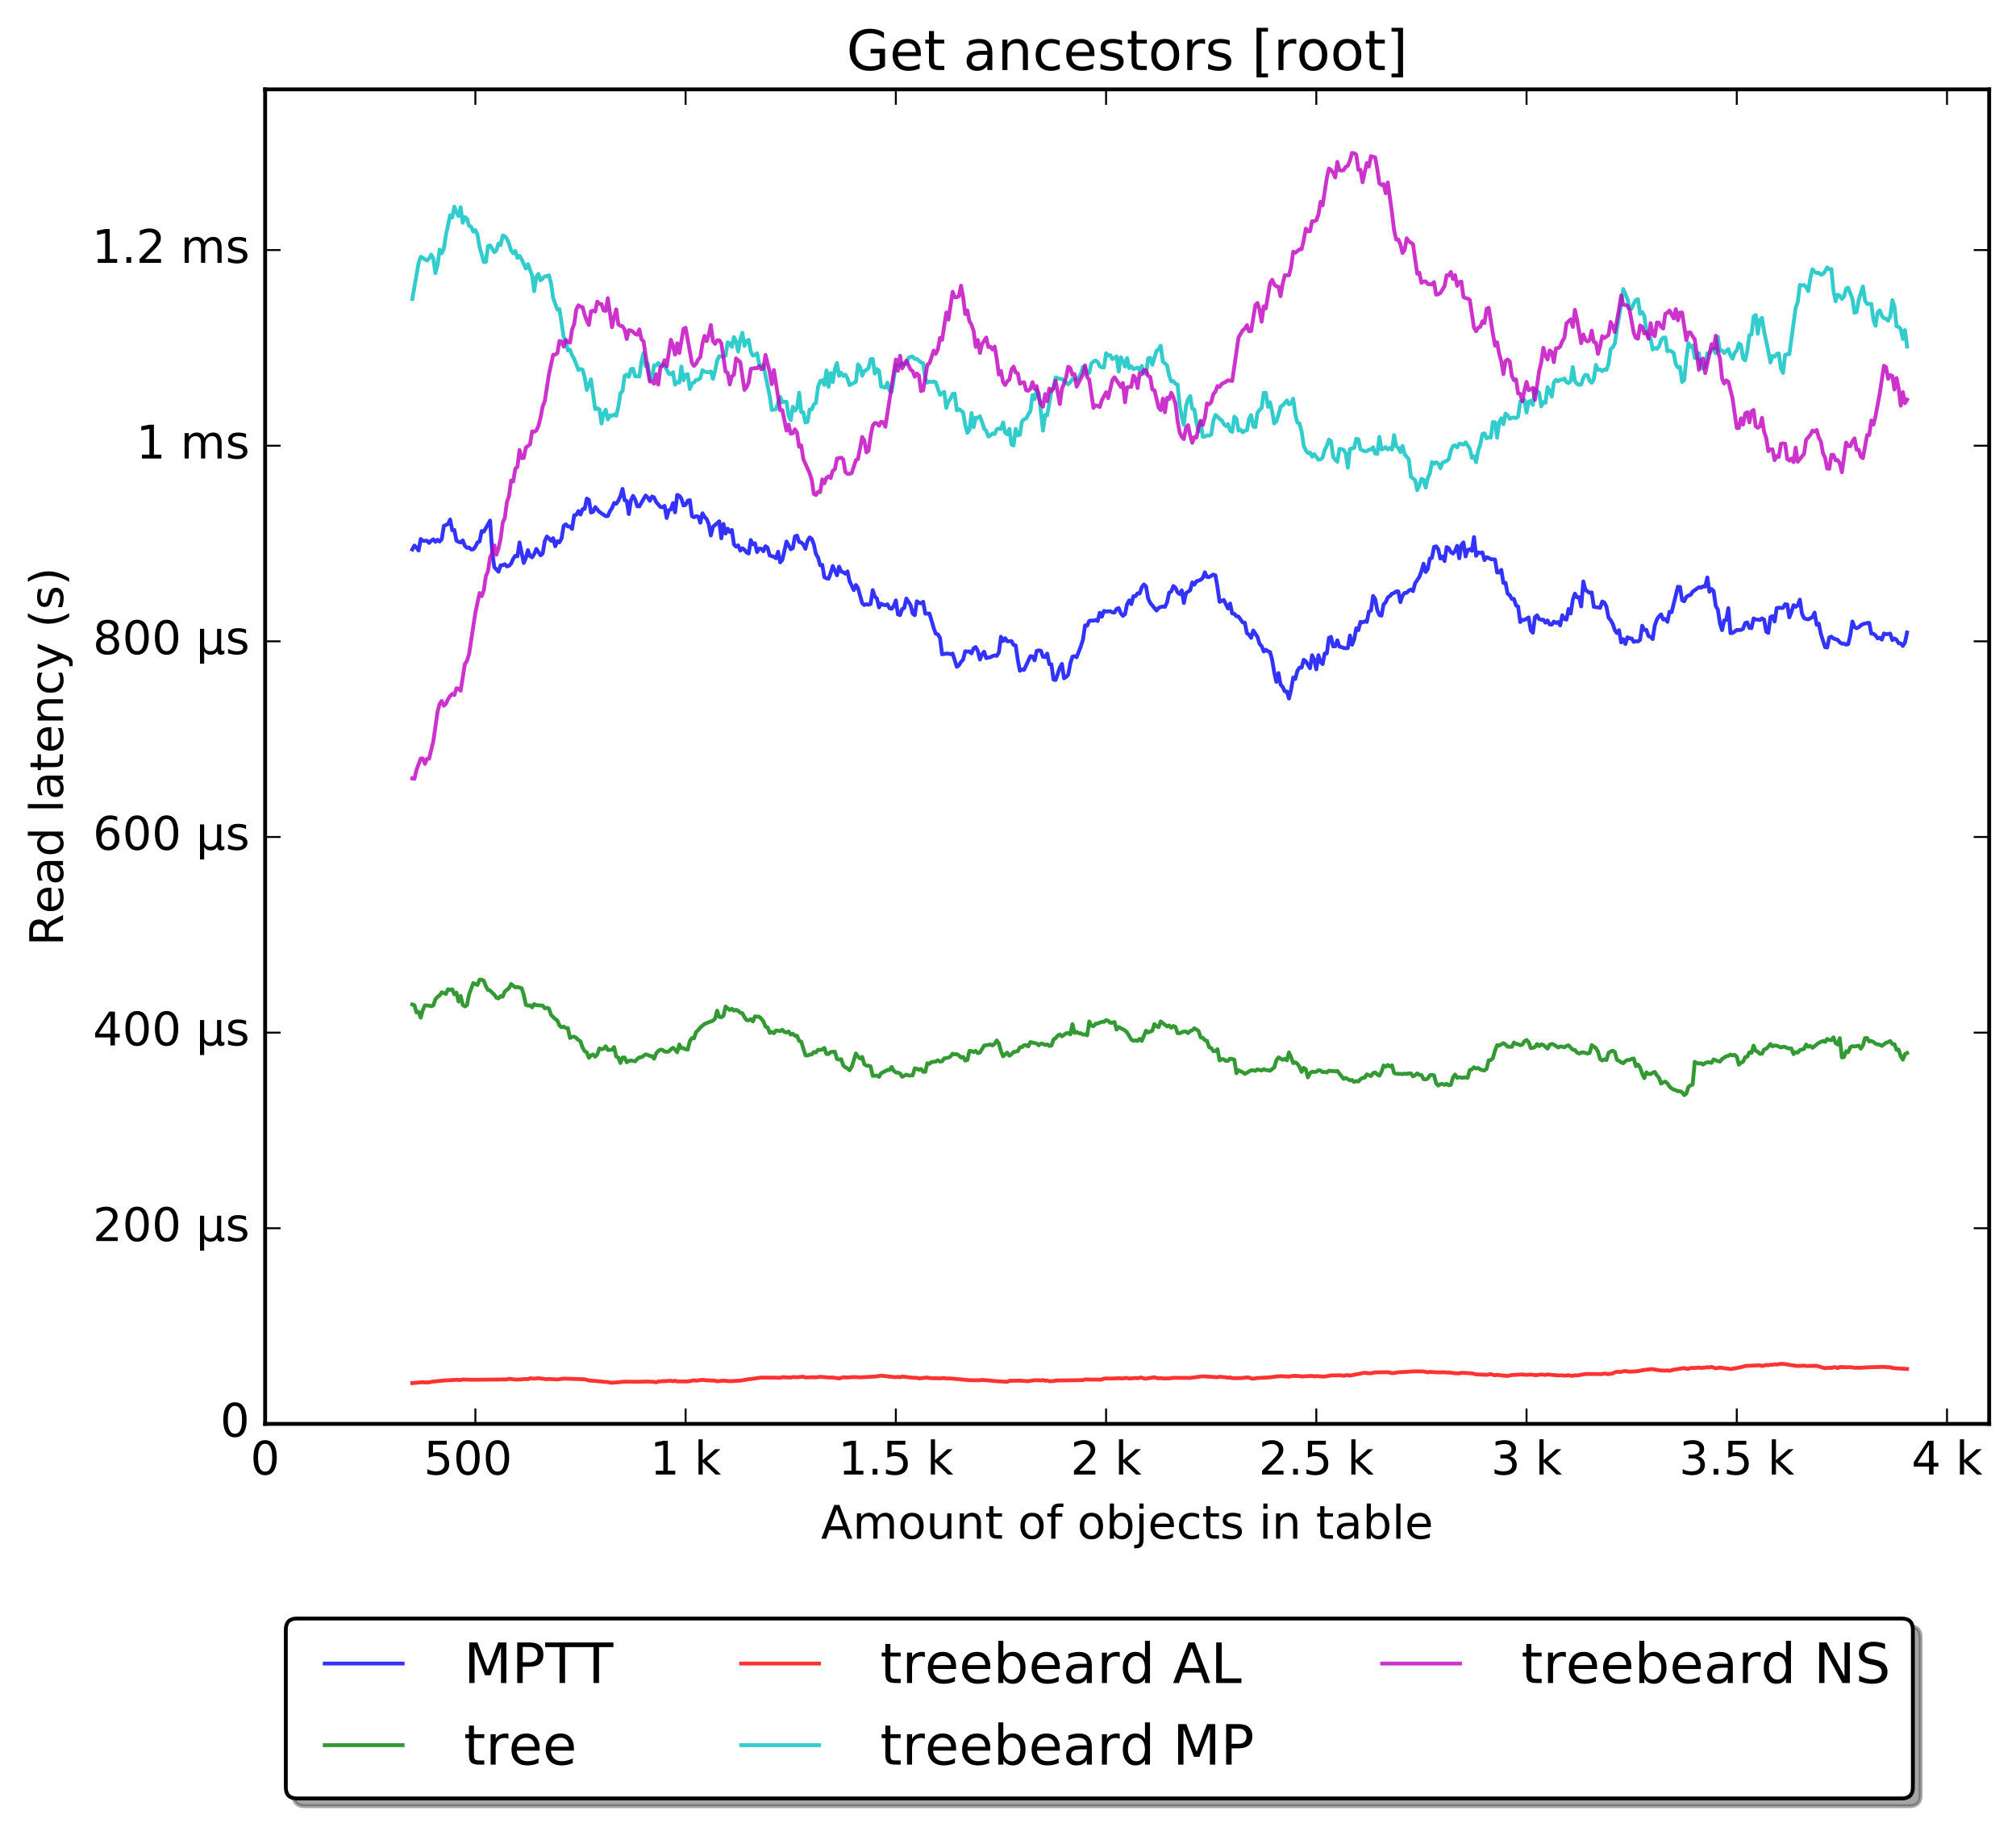 <?xml version="1.0" encoding="utf-8" standalone="no"?>
<!DOCTYPE svg PUBLIC "-//W3C//DTD SVG 1.1//EN"
  "http://www.w3.org/Graphics/SVG/1.1/DTD/svg11.dtd">
<!-- Created with matplotlib (http://matplotlib.org/) -->
<svg height="472pt" version="1.1" viewBox="0 0 522 472" width="522pt" xmlns="http://www.w3.org/2000/svg" xmlns:xlink="http://www.w3.org/1999/xlink">
 <defs>
  <style type="text/css">
*{stroke-linecap:butt;stroke-linejoin:round;stroke-miterlimit:100000;}
  </style>
 </defs>
 <g id="figure_1">
  <g id="patch_1">
   <path d="M 0 472.935 
L 522.251 472.935 
L 522.251 0 
L 0 0 
z
" style="fill:#ffffff;"/>
  </g>
  <g id="axes_1">
   <g id="patch_2">
    <path d="M 68.651 368.742 
L 515.051 368.742 
L 515.051 23.142 
L 68.651 23.142 
z
" style="fill:#ffffff;"/>
   </g>
   <g id="line2d_1">
    <path clip-path="url(#pe8a582e2e6)" d="M 106.756 142.297 
L 107.301 141.277 
L 107.845 141.815 
L 108.389 142.571 
L 108.934 139.586 
L 109.478 140.064 
L 110.567 140.044 
L 111.111 140.601 
L 111.655 140.028 
L 112.2 139.68 
L 112.744 140.317 
L 113.289 139.781 
L 113.833 140.24 
L 114.377 139.624 
L 114.922 136.195 
L 116.01 135.697 
L 116.555 134.548 
L 117.099 137.324 
L 117.643 137.247 
L 118.188 140.009 
L 118.732 140.318 
L 119.276 140.492 
L 119.821 139.947 
L 120.365 141.352 
L 120.91 141.855 
L 121.454 141.788 
L 121.998 142.297 
L 122.543 142.263 
L 123.087 141.593 
L 123.631 140.48 
L 124.176 140.225 
L 124.72 137.519 
L 125.264 137.692 
L 126.897 134.812 
L 127.442 142.809 
L 127.986 146.857 
L 129.075 148.064 
L 129.619 146.405 
L 130.164 146.382 
L 130.708 146.115 
L 131.252 146.671 
L 131.797 146.513 
L 132.341 145.958 
L 132.885 144.68 
L 133.43 143.934 
L 133.974 144.059 
L 134.518 140.473 
L 135.607 145.784 
L 136.152 144.494 
L 136.696 142.465 
L 137.24 143.988 
L 137.785 144.327 
L 138.329 143.448 
L 138.873 142.146 
L 139.962 143.796 
L 140.506 143.38 
L 141.051 140.175 
L 141.595 138.945 
L 142.139 139.385 
L 142.684 140.074 
L 143.228 139.38 
L 143.773 141.46 
L 144.317 140.17 
L 144.861 140.441 
L 145.406 139.421 
L 145.95 136.176 
L 146.494 135.77 
L 147.039 136.331 
L 147.583 136.33 
L 148.127 136.972 
L 148.672 133.442 
L 149.216 133.317 
L 149.76 132.351 
L 150.305 133.255 
L 150.849 131.848 
L 151.394 131.789 
L 151.938 129.109 
L 152.482 129.454 
L 153.027 132.727 
L 153.571 132.535 
L 154.115 131.318 
L 155.204 132.567 
L 156.837 133.672 
L 157.381 133.63 
L 157.926 132.398 
L 158.47 131.553 
L 159.015 130.247 
L 159.559 130.465 
L 160.103 129.683 
L 160.648 128.464 
L 161.192 126.62 
L 161.736 129.547 
L 162.281 129.724 
L 162.825 133.119 
L 163.369 129.536 
L 163.914 128.42 
L 164.458 129.356 
L 165.002 131.102 
L 165.547 131.115 
L 166.636 129.233 
L 167.18 128.324 
L 167.724 128.854 
L 168.269 129.69 
L 168.813 128.579 
L 169.357 128.827 
L 169.902 129.995 
L 170.99 131.259 
L 171.535 131.365 
L 172.079 131.001 
L 172.623 134.138 
L 173.168 132.116 
L 173.712 131.935 
L 174.257 130.289 
L 174.801 132.669 
L 175.345 128.177 
L 175.89 128.392 
L 176.434 129.127 
L 176.978 130.892 
L 177.523 130.731 
L 178.067 129.674 
L 178.611 129.523 
L 179.156 133.637 
L 179.7 133.957 
L 180.244 133.667 
L 180.789 133.775 
L 181.333 135.376 
L 181.878 132.928 
L 182.422 133.841 
L 182.966 134.407 
L 183.511 135.75 
L 184.055 138.677 
L 184.599 136.441 
L 186.232 135.002 
L 186.777 139.396 
L 187.321 135.688 
L 187.865 138.166 
L 188.41 136.907 
L 188.954 137.758 
L 189.499 137.246 
L 190.043 140.963 
L 190.587 141.561 
L 191.132 141.234 
L 191.676 142.597 
L 192.22 141.975 
L 192.765 142.362 
L 193.309 143.074 
L 193.853 143.332 
L 194.398 139.861 
L 194.942 140.966 
L 195.486 140.702 
L 196.031 142.966 
L 196.575 142.079 
L 197.12 142.102 
L 197.664 142.736 
L 198.208 141.458 
L 198.753 141.846 
L 199.297 143.846 
L 200.386 144.179 
L 200.93 144.573 
L 201.474 142.886 
L 202.019 145.628 
L 202.563 144.989 
L 203.652 140.241 
L 204.741 142.232 
L 205.285 141.949 
L 205.829 138.92 
L 206.374 138.702 
L 206.918 140.345 
L 207.462 140.493 
L 208.007 141.013 
L 208.551 142.12 
L 209.095 140.05 
L 209.64 139.17 
L 210.184 139.568 
L 210.728 140.958 
L 211.273 143.493 
L 211.817 144.376 
L 212.362 146.378 
L 212.906 146.272 
L 213.45 149.459 
L 213.995 149.762 
L 214.539 149.881 
L 215.083 148.414 
L 215.628 146.573 
L 216.716 148.98 
L 217.261 146.744 
L 217.805 147.987 
L 218.349 148.205 
L 218.894 148.566 
L 219.438 147.976 
L 219.983 150.506 
L 221.071 152.813 
L 221.616 151.495 
L 222.16 152.308 
L 223.249 156.195 
L 223.793 156.69 
L 224.337 156.464 
L 224.882 156.611 
L 225.426 156.399 
L 225.97 152.815 
L 226.515 154.478 
L 227.059 154.984 
L 227.604 157.294 
L 228.148 156.33 
L 228.692 156.636 
L 229.237 156.738 
L 229.781 156.478 
L 230.325 157.523 
L 230.87 157.652 
L 231.414 156.945 
L 231.958 155.487 
L 232.503 159.114 
L 233.047 159.28 
L 233.591 157.732 
L 234.136 157.426 
L 234.68 155.001 
L 235.769 156.675 
L 236.313 158.875 
L 236.858 159.313 
L 237.402 155.707 
L 237.946 156.129 
L 238.491 156.224 
L 239.035 155.843 
L 239.579 158.913 
L 240.668 158.901 
L 241.757 162.618 
L 242.301 164.095 
L 242.846 164.277 
L 243.39 165.199 
L 243.934 169.445 
L 245.023 169.268 
L 245.567 169.26 
L 246.112 169.422 
L 246.656 169.246 
L 247.745 172.679 
L 248.289 172.283 
L 248.833 171.428 
L 249.378 170.804 
L 249.922 168.652 
L 250.467 168.742 
L 251.011 168.707 
L 251.555 169.194 
L 252.1 167.872 
L 252.644 167.571 
L 253.188 168.594 
L 253.733 170.8 
L 254.277 169.455 
L 254.821 168.774 
L 255.366 170.441 
L 255.91 170.259 
L 256.454 170.214 
L 256.999 169.896 
L 257.543 169.743 
L 258.088 169.846 
L 258.632 168.969 
L 259.176 164.908 
L 259.721 166.014 
L 260.265 165.278 
L 260.809 166.066 
L 261.898 166.02 
L 262.442 166.991 
L 262.987 167.158 
L 263.531 170.868 
L 264.075 173.706 
L 264.62 173.365 
L 265.164 173.452 
L 266.797 169.932 
L 267.342 169.999 
L 267.886 171.005 
L 268.43 168.554 
L 268.975 168.42 
L 269.519 168.521 
L 270.063 170.088 
L 270.608 170.164 
L 271.152 169.264 
L 271.696 171.984 
L 272.241 172.038 
L 272.785 175.992 
L 273.33 176.092 
L 274.418 172.887 
L 274.963 171.938 
L 275.507 175.652 
L 276.051 175.312 
L 276.596 174.722 
L 277.14 171.788 
L 277.684 170.054 
L 278.229 169.934 
L 278.773 170.205 
L 279.862 167.375 
L 280.406 165.675 
L 280.95 161.952 
L 281.495 162.029 
L 282.039 160.795 
L 282.584 160.679 
L 283.128 160.744 
L 283.672 160.555 
L 284.217 160.831 
L 284.761 158.688 
L 285.305 159.709 
L 285.85 158.216 
L 286.394 158.368 
L 287.483 158.285 
L 288.027 158.587 
L 288.571 158.63 
L 289.116 157.687 
L 289.66 157.471 
L 290.205 158.812 
L 290.749 159.482 
L 291.293 159.024 
L 291.838 156.444 
L 292.382 155.479 
L 292.926 156.437 
L 293.471 154.397 
L 294.015 154.391 
L 294.559 153.639 
L 295.104 153.7 
L 295.648 152.053 
L 296.192 151.354 
L 296.737 151.851 
L 297.281 154.979 
L 297.826 156.128 
L 299.459 158.115 
L 300.003 157.434 
L 300.547 157.191 
L 301.092 157.079 
L 301.636 157.164 
L 302.18 155.998 
L 302.725 153.48 
L 303.269 153.171 
L 303.813 151.768 
L 304.358 152.223 
L 304.902 153.425 
L 305.447 153.841 
L 305.991 152.893 
L 306.535 156.158 
L 307.08 153.598 
L 308.168 152.849 
L 308.713 150.812 
L 309.257 151.42 
L 309.801 150.531 
L 310.89 150.155 
L 311.434 149.646 
L 311.979 148.208 
L 312.523 149.414 
L 313.068 149.441 
L 314.156 148.8 
L 314.701 148.986 
L 315.245 152.032 
L 315.789 155.862 
L 316.878 155.366 
L 317.967 157.594 
L 318.511 156.289 
L 319.055 158.865 
L 319.6 158.948 
L 320.144 159.58 
L 320.689 159.677 
L 321.777 161.198 
L 322.322 161.261 
L 322.866 163.974 
L 323.41 164.359 
L 323.955 165.164 
L 324.499 163.271 
L 325.588 164.923 
L 326.132 166.728 
L 326.676 167.334 
L 327.221 168.717 
L 327.765 168.265 
L 328.31 168.658 
L 328.854 168.868 
L 329.398 170.895 
L 329.943 174.174 
L 330.487 176.585 
L 331.031 174.296 
L 331.576 177.264 
L 332.12 177.909 
L 332.664 179.034 
L 333.209 179.076 
L 333.753 180.894 
L 334.297 178.617 
L 334.842 175.469 
L 335.386 175.827 
L 335.931 173.728 
L 336.475 172.905 
L 337.019 172.887 
L 337.564 170.86 
L 338.108 171.241 
L 339.197 173.048 
L 339.741 169.685 
L 340.285 170.836 
L 340.83 173.334 
L 341.374 169.676 
L 341.918 171.43 
L 342.463 171.967 
L 343.007 169.224 
L 343.552 169.205 
L 344.096 165.199 
L 344.64 164.935 
L 345.185 167.37 
L 345.729 167.377 
L 346.273 165.822 
L 346.818 167.459 
L 347.362 167.573 
L 347.906 167.808 
L 348.451 167.884 
L 348.995 167.818 
L 349.539 164.567 
L 350.084 166.966 
L 350.628 165.61 
L 351.173 162.718 
L 351.717 163.189 
L 352.261 161.035 
L 352.806 161.174 
L 353.35 160.908 
L 353.894 161.057 
L 354.439 158.401 
L 354.983 158.106 
L 355.527 154.345 
L 356.072 155.095 
L 356.616 158.004 
L 357.16 159.28 
L 357.705 159.422 
L 358.249 156.512 
L 358.794 155.959 
L 359.338 154.714 
L 359.882 154.353 
L 360.427 153.743 
L 360.971 153.562 
L 361.515 153.165 
L 362.06 153.152 
L 362.604 155.921 
L 363.148 154.259 
L 363.693 153.554 
L 364.237 153.509 
L 364.781 152.939 
L 365.326 152.665 
L 365.87 153.086 
L 366.415 151.033 
L 367.503 149.42 
L 368.048 147.928 
L 368.592 145.986 
L 369.136 148.133 
L 369.681 147.399 
L 370.225 144.652 
L 370.769 144.46 
L 371.314 141.634 
L 371.858 141.488 
L 372.402 142.209 
L 372.947 144.649 
L 373.491 144.116 
L 374.036 145.297 
L 374.58 141.668 
L 375.124 141.972 
L 375.669 142.995 
L 376.213 143.353 
L 376.757 142.649 
L 377.302 141.351 
L 377.846 144.573 
L 378.39 141.138 
L 378.935 140.46 
L 379.479 144.101 
L 380.023 142.446 
L 380.568 142.229 
L 381.112 142.643 
L 381.657 139.093 
L 382.201 143.945 
L 382.745 143.062 
L 383.29 143.218 
L 383.834 143.066 
L 384.378 145.041 
L 384.923 144.321 
L 385.467 144.475 
L 386.011 144.807 
L 387.1 144.891 
L 387.644 148.25 
L 388.189 148.266 
L 388.733 147.573 
L 389.278 150.962 
L 389.822 150.94 
L 390.366 153.725 
L 390.911 154.121 
L 391.455 155.111 
L 391.999 155.112 
L 392.544 156.815 
L 393.088 157.08 
L 393.632 161.085 
L 394.177 160.51 
L 394.721 160.538 
L 395.81 159.9 
L 396.354 163.227 
L 396.899 163.854 
L 397.443 159.833 
L 397.987 159.345 
L 398.532 160.344 
L 399.076 160.48 
L 399.62 160.494 
L 400.165 161.256 
L 400.709 160.677 
L 401.253 161.71 
L 401.798 161.764 
L 402.342 160.969 
L 402.886 161.328 
L 403.431 161.085 
L 403.975 161.953 
L 404.52 159.333 
L 405.064 160.306 
L 405.608 160.458 
L 406.153 157.716 
L 406.697 158.871 
L 407.241 155.317 
L 407.786 153.73 
L 408.33 154.684 
L 408.874 154.637 
L 409.419 157.05 
L 409.963 150.573 
L 410.507 152.749 
L 411.596 153.535 
L 412.141 153.416 
L 412.685 157.149 
L 413.774 157.316 
L 414.318 157.411 
L 414.862 155.776 
L 415.407 156.037 
L 415.951 157.099 
L 416.495 159.924 
L 417.04 160.605 
L 417.584 161.569 
L 418.128 163.198 
L 418.673 163.95 
L 419.217 163.207 
L 419.762 166.365 
L 420.306 165.524 
L 420.85 166.768 
L 421.395 165.026 
L 421.939 165.315 
L 422.483 165.333 
L 423.028 166.228 
L 423.572 166.045 
L 424.116 166.094 
L 424.661 165.721 
L 425.205 162.032 
L 425.749 163.14 
L 426.294 163.13 
L 426.838 164.707 
L 427.383 164.941 
L 427.927 165.484 
L 428.471 161.956 
L 429.016 160.422 
L 429.56 159.603 
L 430.104 159.104 
L 430.649 160.442 
L 431.193 160.285 
L 431.737 161.038 
L 432.282 158.441 
L 432.826 158.54 
L 434.459 151.941 
L 435.004 152.022 
L 435.548 155.452 
L 436.092 155.701 
L 436.637 154.57 
L 437.181 154.211 
L 437.725 154.077 
L 438.27 153.23 
L 439.903 152.07 
L 440.447 152.204 
L 440.991 151.839 
L 441.536 151.889 
L 442.08 149.541 
L 442.625 153.236 
L 443.169 152.543 
L 443.713 153.091 
L 444.258 156.921 
L 444.802 157.861 
L 445.346 161.439 
L 445.891 163.202 
L 446.435 160.66 
L 446.979 160.547 
L 447.524 157.489 
L 448.068 163.968 
L 448.612 163.915 
L 449.701 163.155 
L 450.79 163.145 
L 451.334 162.822 
L 451.879 161.359 
L 452.423 161.184 
L 452.967 162.598 
L 453.512 162.652 
L 454.056 160.147 
L 454.6 160.448 
L 455.145 160.449 
L 455.689 160.576 
L 456.233 160.143 
L 456.778 160.444 
L 457.322 163.575 
L 457.867 163.907 
L 458.411 159.825 
L 458.955 159.554 
L 459.5 160.949 
L 460.044 157.474 
L 460.588 157.352 
L 461.133 157.472 
L 461.677 157.413 
L 462.221 156.487 
L 462.766 156.54 
L 463.31 159.872 
L 463.854 158.486 
L 464.399 156.715 
L 464.943 157.14 
L 465.488 156.777 
L 466.032 155.292 
L 466.576 158.874 
L 467.121 160.063 
L 467.665 160.298 
L 468.209 160.398 
L 469.298 159.818 
L 469.842 158.642 
L 470.387 161.79 
L 470.931 161.494 
L 471.475 164.146 
L 472.564 167.592 
L 473.109 167.686 
L 473.653 165.093 
L 474.197 164.881 
L 474.742 165.353 
L 475.83 165.699 
L 476.375 166.351 
L 476.919 166.692 
L 477.463 166.658 
L 478.008 166.944 
L 478.552 166.813 
L 479.096 164.511 
L 479.641 160.941 
L 480.185 162.375 
L 480.73 162.69 
L 481.274 162.443 
L 481.818 161.946 
L 482.363 161.617 
L 483.451 161.35 
L 483.996 161.297 
L 484.54 164.077 
L 485.084 164.126 
L 485.629 164.556 
L 486.173 165.309 
L 486.717 165.142 
L 487.262 165.639 
L 487.806 164.047 
L 488.351 164.246 
L 489.439 164.095 
L 489.984 165.78 
L 490.528 165.361 
L 491.072 165.671 
L 491.617 166.593 
L 492.161 166.613 
L 492.705 167.282 
L 493.25 166.378 
L 493.794 163.798 
L 493.794 163.798 
" style="fill:none;opacity:0.8;stroke:#0000ff;stroke-linecap:square;"/>
   </g>
   <g id="line2d_2">
    <path clip-path="url(#pe8a582e2e6)" d="M 106.756 260.13 
L 107.301 260.319 
L 107.845 262.191 
L 108.389 262.029 
L 108.934 263.531 
L 109.478 261.57 
L 110.022 260.345 
L 111.111 260.423 
L 111.655 260.599 
L 112.2 260.361 
L 112.744 258.781 
L 113.289 258.163 
L 113.833 257.785 
L 114.377 256.969 
L 115.466 257.393 
L 116.01 256.177 
L 116.555 256.333 
L 117.099 256.229 
L 117.643 257.479 
L 118.188 257.073 
L 118.732 259.374 
L 119.276 257.909 
L 119.821 260.209 
L 120.365 260.627 
L 120.91 260.301 
L 121.454 257.524 
L 122.543 254.595 
L 123.631 255.066 
L 124.176 253.697 
L 124.72 253.702 
L 125.264 253.985 
L 125.809 255.401 
L 126.353 256.352 
L 126.897 256.497 
L 127.986 257.581 
L 128.531 258.373 
L 129.075 258.551 
L 129.619 257.961 
L 130.164 258.111 
L 130.708 256.759 
L 131.797 255.898 
L 132.341 254.824 
L 133.43 255.695 
L 133.974 255.598 
L 135.063 255.91 
L 135.607 257.584 
L 136.152 260.213 
L 136.696 260.431 
L 137.24 260.35 
L 137.785 260.869 
L 138.329 260.018 
L 138.873 260.301 
L 139.962 260.38 
L 140.506 260.421 
L 141.051 261.111 
L 141.595 260.985 
L 142.139 261.177 
L 142.684 262.829 
L 143.773 263.893 
L 144.317 264.281 
L 144.861 265.59 
L 145.406 266.022 
L 145.95 265.854 
L 146.494 266.222 
L 147.039 266.238 
L 147.583 268.808 
L 148.127 268.533 
L 148.672 268.457 
L 149.216 268.79 
L 149.76 269.314 
L 150.305 269.673 
L 150.849 271.303 
L 151.394 272.216 
L 151.938 272.557 
L 152.482 273.94 
L 153.027 273.302 
L 153.571 273.083 
L 154.115 273.651 
L 154.66 273.045 
L 155.204 271.505 
L 155.748 271.725 
L 156.293 271.59 
L 156.837 270.944 
L 157.381 271.922 
L 158.47 271.825 
L 159.015 271.169 
L 159.559 273.617 
L 160.103 273.884 
L 160.648 275.28 
L 161.192 273.869 
L 161.736 273.858 
L 162.281 275.108 
L 162.825 274.738 
L 163.369 274.625 
L 164.458 274.853 
L 165.002 274.23 
L 165.547 273.835 
L 166.091 273.791 
L 167.18 273.059 
L 167.724 273.174 
L 168.269 273.465 
L 168.813 273.501 
L 169.357 274.171 
L 169.902 272.822 
L 170.446 272.139 
L 170.99 271.826 
L 171.535 271.884 
L 172.079 272.306 
L 172.623 272.389 
L 173.168 272.31 
L 173.712 271.734 
L 174.257 271.349 
L 174.801 271.822 
L 175.345 272.503 
L 175.89 270.494 
L 176.434 271.425 
L 176.978 271.444 
L 177.523 271.715 
L 178.067 271.834 
L 178.611 269.608 
L 179.156 268.83 
L 179.7 268.892 
L 180.244 267.247 
L 180.789 266.759 
L 181.333 266.079 
L 182.422 265.173 
L 184.055 264.521 
L 184.599 264.334 
L 185.144 263.771 
L 185.688 261.737 
L 186.232 263.338 
L 186.777 263.452 
L 187.321 263.045 
L 187.865 260.653 
L 188.954 261.55 
L 189.499 261.237 
L 190.043 261.734 
L 190.587 261.498 
L 191.132 261.78 
L 191.676 262.246 
L 192.22 262.393 
L 192.765 263.423 
L 193.309 264.183 
L 193.853 264.22 
L 194.398 263.927 
L 194.942 264.513 
L 195.486 263.22 
L 196.575 263.307 
L 197.12 263.809 
L 197.664 264.513 
L 198.208 265.859 
L 198.753 266.053 
L 199.297 267.476 
L 199.841 267.227 
L 200.386 267.582 
L 200.93 266.848 
L 202.019 267.009 
L 202.563 266.676 
L 203.107 267.256 
L 203.652 267.386 
L 204.196 267.12 
L 204.741 267.918 
L 205.285 267.696 
L 205.829 268.224 
L 206.374 268.236 
L 206.918 269.56 
L 207.462 269.745 
L 208.551 273.287 
L 209.095 273.36 
L 209.64 273.115 
L 210.184 273.066 
L 210.728 272.434 
L 211.273 272.571 
L 211.817 271.843 
L 212.362 271.896 
L 212.906 271.796 
L 213.45 271.381 
L 213.995 272.945 
L 214.539 272.935 
L 215.083 272.442 
L 216.172 272.342 
L 216.716 274.248 
L 217.261 274.404 
L 217.805 274.275 
L 218.349 275.925 
L 218.894 276.421 
L 219.438 276.662 
L 219.983 277.151 
L 220.527 276.291 
L 221.616 272.814 
L 222.16 273.601 
L 222.704 274.144 
L 223.249 273.711 
L 223.793 275.594 
L 224.337 275.975 
L 224.882 276 
L 225.426 276.144 
L 225.97 278.601 
L 227.059 278.537 
L 227.604 278.853 
L 228.148 277.93 
L 229.781 277.082 
L 230.325 277.088 
L 230.87 276.302 
L 231.414 277.29 
L 231.958 277.725 
L 232.503 277.78 
L 233.047 277.979 
L 233.591 278.852 
L 234.68 278.295 
L 235.225 278.536 
L 236.313 278.496 
L 236.858 276.68 
L 237.402 276.771 
L 237.946 277.048 
L 238.491 276.816 
L 239.035 277.554 
L 239.579 277.561 
L 240.124 275.329 
L 240.668 275.492 
L 241.212 275.029 
L 242.301 274.911 
L 242.846 274.574 
L 243.39 274.927 
L 243.934 274.828 
L 244.479 274.095 
L 245.567 273.91 
L 246.112 273.602 
L 246.656 272.862 
L 247.2 273.059 
L 247.745 272.982 
L 248.289 273.313 
L 248.833 273.862 
L 249.378 273.709 
L 249.922 274.643 
L 250.467 274.512 
L 251.011 272.143 
L 251.555 272.188 
L 252.1 272.444 
L 252.644 272.146 
L 253.188 272.727 
L 253.733 272.576 
L 254.821 270.779 
L 256.454 270.488 
L 256.999 270.74 
L 257.543 270.273 
L 258.088 269.449 
L 258.632 270.214 
L 259.176 272.154 
L 259.721 273.544 
L 260.809 272.592 
L 261.354 273.395 
L 261.898 273.025 
L 262.442 272.428 
L 263.531 272.225 
L 264.075 271.204 
L 264.62 271.191 
L 265.164 270.683 
L 265.709 270.659 
L 266.253 270.979 
L 266.797 269.869 
L 267.886 270.126 
L 268.43 270.224 
L 268.975 270.703 
L 269.519 270.266 
L 270.063 270.319 
L 270.608 270.617 
L 271.152 270.466 
L 271.696 270.865 
L 272.241 270.756 
L 272.785 269.211 
L 273.33 268.833 
L 273.874 268.205 
L 274.418 267.878 
L 274.963 268.371 
L 276.051 267.595 
L 276.596 267.52 
L 277.14 267.86 
L 277.684 265.224 
L 278.229 267.503 
L 278.773 267.226 
L 279.317 267.579 
L 279.862 267.582 
L 280.406 267.917 
L 280.95 267.878 
L 281.495 268.115 
L 282.039 264.52 
L 282.584 265.611 
L 283.128 265.74 
L 283.672 265.127 
L 284.217 265.052 
L 285.305 264.62 
L 285.85 264.627 
L 286.394 264.183 
L 286.938 264.354 
L 287.483 264.867 
L 288.027 264.856 
L 288.571 264.668 
L 289.116 266.633 
L 289.66 265.978 
L 290.749 266.545 
L 291.293 266.858 
L 291.838 267.364 
L 292.926 269.21 
L 293.471 269.525 
L 294.015 269.415 
L 294.559 269.538 
L 295.104 269.023 
L 295.648 269.566 
L 296.737 266.922 
L 297.281 267.377 
L 298.37 266.943 
L 298.914 265.188 
L 299.459 265.725 
L 300.003 266.001 
L 300.547 264.514 
L 302.18 265.822 
L 302.725 265.56 
L 303.269 266.171 
L 303.813 265.684 
L 304.358 265.943 
L 304.902 267.553 
L 305.447 267.57 
L 306.535 267.13 
L 307.08 267.129 
L 307.624 267.545 
L 308.168 267.004 
L 308.713 266.812 
L 309.257 266.299 
L 310.346 266.985 
L 310.89 268.664 
L 311.434 268.752 
L 311.979 269.381 
L 312.523 269.527 
L 313.068 271.186 
L 313.612 271.4 
L 314.156 272.211 
L 314.701 272.225 
L 315.245 271.713 
L 315.789 274.615 
L 316.334 274.27 
L 316.878 274.338 
L 317.422 274.735 
L 317.967 274.717 
L 318.511 274.138 
L 319.6 274.389 
L 320.144 277.931 
L 320.689 277.142 
L 321.777 277.681 
L 322.322 278.105 
L 323.955 277.166 
L 324.499 277.171 
L 325.043 277.316 
L 325.588 276.936 
L 326.676 277.218 
L 327.221 276.893 
L 327.765 277.102 
L 328.854 277.276 
L 329.943 276.406 
L 330.487 274.579 
L 331.031 273.828 
L 332.12 274.457 
L 332.664 274.209 
L 333.209 274.596 
L 333.753 272.561 
L 334.297 273.791 
L 334.842 275.301 
L 335.386 275.107 
L 335.931 275.48 
L 336.475 276.262 
L 337.019 277.586 
L 337.564 276.541 
L 338.108 276.906 
L 338.652 279.011 
L 339.197 277.897 
L 339.741 277.538 
L 340.285 277.619 
L 340.83 277.532 
L 341.374 277.154 
L 341.918 277.246 
L 342.463 277.639 
L 343.007 277.595 
L 343.552 277.743 
L 344.096 277.247 
L 344.64 277.393 
L 345.185 277.343 
L 345.729 277.469 
L 346.273 277.336 
L 347.906 279.399 
L 348.451 279.129 
L 349.539 279.79 
L 350.084 279.686 
L 350.628 280.194 
L 351.173 279.96 
L 351.717 280.08 
L 352.261 279.486 
L 352.806 279.147 
L 353.35 279.068 
L 353.894 278.221 
L 354.983 278.669 
L 355.527 277.919 
L 356.072 277.721 
L 356.616 278.249 
L 357.16 278.573 
L 357.705 277.583 
L 358.249 275.922 
L 358.794 276.265 
L 359.338 275.789 
L 359.882 276.17 
L 360.427 275.886 
L 360.971 277.851 
L 361.515 278.082 
L 362.604 278.092 
L 363.148 278.167 
L 363.693 278.02 
L 364.237 278.131 
L 364.781 277.965 
L 365.326 277.991 
L 365.87 278.746 
L 366.415 278.438 
L 366.959 277.984 
L 367.503 278.357 
L 368.048 278.406 
L 368.592 279.444 
L 369.136 279.538 
L 369.681 279.293 
L 370.225 278.459 
L 370.769 278.359 
L 371.314 278.488 
L 371.858 280.564 
L 372.402 281.138 
L 372.947 280.761 
L 373.491 280.714 
L 374.036 280.945 
L 374.58 280.675 
L 375.124 281.058 
L 375.669 280.922 
L 376.213 279.024 
L 376.757 278.265 
L 377.302 279.142 
L 377.846 278.954 
L 378.39 279.092 
L 379.479 279.033 
L 380.023 279.105 
L 380.568 277.101 
L 381.112 276.935 
L 381.657 276.394 
L 382.201 276.702 
L 382.745 276.563 
L 383.29 276.934 
L 383.834 277.155 
L 384.378 277.19 
L 384.923 276.783 
L 385.467 274.582 
L 386.011 274.511 
L 386.556 274.026 
L 387.1 272.073 
L 387.644 270.644 
L 388.189 270.777 
L 389.278 270.127 
L 389.822 270.496 
L 390.366 271.046 
L 391.455 271.091 
L 391.999 269.967 
L 392.544 270.325 
L 393.088 270.419 
L 393.632 270.685 
L 394.177 270.486 
L 394.721 269.67 
L 395.265 269.318 
L 395.81 269.893 
L 396.354 271.417 
L 396.899 271.36 
L 397.443 271.157 
L 397.987 270.356 
L 398.532 270.909 
L 399.076 270.472 
L 399.62 270.605 
L 400.709 271.564 
L 401.253 270.532 
L 401.798 270.35 
L 402.342 270.516 
L 403.431 271.261 
L 403.975 271.002 
L 404.52 271.045 
L 405.064 271.225 
L 405.608 270.84 
L 406.153 270.717 
L 407.241 271.847 
L 407.786 271.888 
L 408.33 272.574 
L 408.874 272.828 
L 409.419 272.595 
L 409.963 272.517 
L 411.052 272.839 
L 411.596 272.654 
L 412.141 270.67 
L 413.229 271.434 
L 413.774 272.371 
L 414.318 274.274 
L 414.862 274.639 
L 415.407 274.329 
L 415.951 274.504 
L 416.495 272.696 
L 417.04 272.318 
L 417.584 272.095 
L 418.128 272.448 
L 418.673 274.49 
L 419.217 274.716 
L 419.762 275.125 
L 420.306 275.348 
L 420.85 274.799 
L 421.395 274.502 
L 421.939 274.505 
L 422.483 274.211 
L 423.028 274.124 
L 423.572 276.113 
L 424.116 275.686 
L 424.661 276.442 
L 425.205 278.054 
L 425.749 279.194 
L 426.294 277.699 
L 426.838 278.087 
L 427.383 278.175 
L 427.927 277.785 
L 428.471 277.599 
L 429.016 278.515 
L 429.56 279.085 
L 430.104 280.626 
L 430.649 280.281 
L 431.193 280.095 
L 431.737 280.569 
L 432.282 281.365 
L 432.826 281.865 
L 433.37 282.179 
L 433.915 282.315 
L 434.459 282.61 
L 435.004 282.576 
L 435.548 282.855 
L 436.092 283.601 
L 436.637 283.177 
L 437.181 281.486 
L 437.725 281.06 
L 438.27 280.88 
L 438.814 274.978 
L 439.358 275.263 
L 439.903 275.416 
L 440.447 275.342 
L 440.991 275.702 
L 441.536 275.274 
L 442.08 275.082 
L 442.625 275.105 
L 443.169 275.249 
L 443.713 274.35 
L 444.802 274.785 
L 445.346 274.918 
L 445.891 274.259 
L 446.979 273.54 
L 447.524 273.419 
L 448.068 273.089 
L 448.612 273.306 
L 449.157 273.17 
L 449.701 273.673 
L 450.246 275.712 
L 450.79 275.221 
L 451.334 274.935 
L 451.879 273.766 
L 452.423 273.631 
L 452.967 272.505 
L 453.512 272.658 
L 454.056 270.799 
L 454.6 272.147 
L 455.145 272.374 
L 455.689 272.911 
L 456.233 272.869 
L 456.778 271.796 
L 457.322 271.586 
L 457.867 271.06 
L 458.411 270.36 
L 458.955 270.95 
L 459.5 270.759 
L 460.044 270.79 
L 461.133 271.264 
L 461.677 271.066 
L 462.221 271.11 
L 462.766 271.439 
L 463.854 271.546 
L 464.399 272.977 
L 464.943 272.487 
L 465.488 272.585 
L 466.032 271.947 
L 467.121 271.627 
L 467.665 270.498 
L 468.209 271.055 
L 468.754 270.865 
L 469.298 271.35 
L 470.931 270.058 
L 472.02 269.576 
L 472.564 269.828 
L 473.109 269.06 
L 473.653 269.301 
L 474.197 269.354 
L 474.742 268.643 
L 475.286 270.123 
L 475.83 270.494 
L 476.375 268.852 
L 476.919 273.839 
L 477.463 273.74 
L 478.008 272.223 
L 478.552 272.477 
L 479.096 271.194 
L 479.641 270.92 
L 480.185 270.999 
L 481.274 270.787 
L 481.818 271.553 
L 482.363 270.713 
L 482.907 268.838 
L 483.451 268.822 
L 483.996 269.705 
L 484.54 269.583 
L 485.084 269.837 
L 485.629 270.279 
L 486.173 270.472 
L 486.717 270.519 
L 487.262 270.869 
L 488.351 270.025 
L 488.895 269.877 
L 489.439 269.596 
L 489.984 270.37 
L 490.528 270.407 
L 491.072 271.885 
L 491.617 271.81 
L 492.161 273.573 
L 492.705 274.425 
L 493.25 272.986 
L 493.794 272.708 
L 493.794 272.708 
" style="fill:none;opacity:0.8;stroke:#008000;stroke-linecap:square;"/>
   </g>
   <g id="line2d_3">
    <path clip-path="url(#pe8a582e2e6)" d="M 106.756 358.171 
L 109.478 357.937 
L 110.022 358.021 
L 110.567 357.958 
L 111.111 358.009 
L 111.655 357.829 
L 113.833 357.617 
L 114.922 357.507 
L 118.188 357.326 
L 119.276 357.366 
L 119.821 357.239 
L 122.543 357.319 
L 130.164 357.229 
L 131.252 357.236 
L 131.797 357.058 
L 132.885 357.201 
L 133.974 357.278 
L 136.152 357.125 
L 136.696 357.178 
L 137.24 356.93 
L 138.329 357.029 
L 139.418 356.914 
L 140.506 357.045 
L 141.595 357.186 
L 142.139 357.102 
L 144.317 357.236 
L 145.95 357.012 
L 151.394 357.188 
L 152.482 357.502 
L 153.571 357.569 
L 156.837 357.869 
L 157.381 357.892 
L 157.926 358.064 
L 159.015 358.058 
L 161.736 357.795 
L 165.002 357.839 
L 167.724 357.771 
L 169.357 357.846 
L 169.902 357.986 
L 170.446 357.751 
L 173.712 357.567 
L 174.257 357.693 
L 174.801 357.564 
L 175.345 357.744 
L 178.067 357.75 
L 179.7 357.464 
L 180.244 357.554 
L 181.878 357.323 
L 182.966 357.456 
L 185.144 357.55 
L 185.688 357.715 
L 187.321 357.539 
L 188.954 357.687 
L 191.676 357.541 
L 193.853 357.165 
L 194.942 357.055 
L 197.12 356.736 
L 199.841 356.77 
L 200.93 356.775 
L 202.019 356.814 
L 202.563 356.645 
L 204.741 356.745 
L 205.285 356.614 
L 206.374 356.662 
L 208.007 356.511 
L 208.551 356.728 
L 210.728 356.652 
L 211.273 356.699 
L 212.362 356.54 
L 214.539 356.729 
L 215.628 356.725 
L 217.261 356.982 
L 218.349 356.651 
L 219.438 356.722 
L 220.527 356.637 
L 221.616 356.62 
L 222.704 356.692 
L 226.515 356.496 
L 228.148 356.25 
L 231.958 356.663 
L 232.503 356.558 
L 233.047 356.659 
L 233.591 356.481 
L 236.313 356.789 
L 237.402 356.821 
L 237.946 356.976 
L 240.124 356.727 
L 240.668 356.885 
L 243.39 356.957 
L 244.479 356.869 
L 245.023 356.981 
L 246.112 356.97 
L 249.378 357.274 
L 251.011 357.426 
L 253.733 357.448 
L 254.277 357.346 
L 255.91 357.493 
L 258.088 357.681 
L 260.809 357.838 
L 261.354 357.583 
L 264.075 357.542 
L 266.253 357.687 
L 267.886 357.421 
L 269.519 357.478 
L 270.063 357.396 
L 270.608 357.557 
L 271.152 357.498 
L 271.696 357.704 
L 272.785 357.652 
L 273.33 357.512 
L 280.406 357.404 
L 280.95 357.213 
L 282.584 357.266 
L 283.672 357.26 
L 284.761 357.286 
L 285.305 357.239 
L 285.85 357.023 
L 286.394 356.97 
L 287.483 357.001 
L 289.66 356.921 
L 290.749 356.981 
L 291.293 356.865 
L 291.838 356.865 
L 292.382 356.989 
L 294.015 356.863 
L 294.559 356.924 
L 295.104 356.788 
L 295.648 356.78 
L 296.192 356.97 
L 296.737 357.024 
L 298.914 356.666 
L 299.459 356.872 
L 300.003 356.929 
L 300.547 356.867 
L 301.092 356.977 
L 302.725 356.962 
L 303.813 356.81 
L 308.168 356.836 
L 311.434 356.413 
L 315.245 356.665 
L 315.789 356.532 
L 317.422 356.682 
L 317.967 356.807 
L 318.511 356.685 
L 319.055 356.889 
L 320.144 356.908 
L 321.777 356.86 
L 322.866 356.692 
L 323.41 356.737 
L 323.955 356.976 
L 324.499 357.039 
L 325.588 356.858 
L 328.854 356.693 
L 330.487 356.461 
L 331.576 356.381 
L 333.753 356.494 
L 334.842 356.297 
L 336.475 356.363 
L 337.019 356.469 
L 339.741 356.309 
L 340.285 356.423 
L 340.83 356.37 
L 342.463 356.47 
L 343.007 356.488 
L 344.64 356.189 
L 347.362 356.149 
L 347.906 356.306 
L 348.451 356.154 
L 348.995 356.127 
L 349.539 356.237 
L 353.35 355.492 
L 354.439 355.642 
L 354.983 355.628 
L 356.072 355.403 
L 359.338 355.347 
L 360.427 355.604 
L 361.515 355.488 
L 362.06 355.36 
L 364.237 355.282 
L 365.326 355.183 
L 366.415 355.125 
L 368.592 355.153 
L 369.681 355.387 
L 370.225 355.274 
L 372.402 355.412 
L 374.036 355.374 
L 374.58 355.455 
L 375.124 355.421 
L 376.757 355.627 
L 377.846 355.654 
L 378.39 355.497 
L 381.112 355.658 
L 382.201 355.915 
L 384.923 356.032 
L 386.011 355.852 
L 387.1 356.179 
L 387.644 356.021 
L 389.278 356.243 
L 390.366 356.317 
L 391.455 356.087 
L 394.177 355.941 
L 395.265 356.048 
L 396.354 355.958 
L 397.443 356.102 
L 397.987 356.106 
L 399.076 355.942 
L 400.165 356.065 
L 400.709 355.936 
L 403.431 356.197 
L 404.52 356.157 
L 405.064 356.264 
L 406.153 356.133 
L 406.697 356.282 
L 407.241 356.279 
L 407.786 356.153 
L 408.33 356.202 
L 410.507 355.819 
L 414.862 355.838 
L 415.407 355.696 
L 416.495 355.849 
L 417.584 355.668 
L 418.128 355.387 
L 418.673 355.257 
L 419.762 355.281 
L 420.306 355.102 
L 420.85 355.059 
L 421.939 355.228 
L 423.028 355.163 
L 424.116 355.071 
L 425.749 354.765 
L 427.383 354.579 
L 427.927 354.558 
L 429.56 354.848 
L 431.193 354.954 
L 431.737 354.886 
L 432.282 354.997 
L 433.37 354.7 
L 436.092 354.276 
L 436.637 354.466 
L 437.181 354.482 
L 437.725 354.271 
L 439.358 354.225 
L 439.903 354.133 
L 440.447 354.266 
L 442.08 354.077 
L 442.625 354.115 
L 443.169 353.979 
L 444.258 354.36 
L 445.346 354.149 
L 446.435 354.329 
L 447.524 354.449 
L 448.068 354.554 
L 450.246 354.17 
L 451.334 353.913 
L 451.879 353.741 
L 454.056 353.633 
L 455.689 353.555 
L 456.233 353.761 
L 457.322 353.487 
L 457.867 353.54 
L 458.411 353.426 
L 458.955 353.44 
L 459.5 353.308 
L 460.044 353.369 
L 461.133 353.183 
L 462.221 353.252 
L 463.854 353.55 
L 464.399 353.58 
L 464.943 353.723 
L 466.032 353.725 
L 467.121 353.633 
L 467.665 353.751 
L 470.387 353.706 
L 472.02 354.186 
L 472.564 354.303 
L 473.653 354.202 
L 474.197 354.251 
L 474.742 354.084 
L 475.286 354.075 
L 475.83 354.297 
L 476.375 354.009 
L 478.552 354.082 
L 479.096 354.044 
L 480.185 354.216 
L 481.818 354.207 
L 483.451 354.089 
L 487.806 353.977 
L 488.895 354.077 
L 489.439 354.048 
L 489.984 354.258 
L 491.072 354.368 
L 493.25 354.478 
L 493.794 354.517 
L 493.794 354.517 
" style="fill:none;opacity:0.8;stroke:#ff0000;stroke-linecap:square;"/>
   </g>
   <g id="line2d_4">
    <path clip-path="url(#pe8a582e2e6)" d="M 106.756 77.432 
L 108.389 68.113 
L 108.934 66.496 
L 109.478 66.748 
L 110.022 67.209 
L 110.567 67.456 
L 111.111 66.961 
L 111.655 65.94 
L 112.2 66.929 
L 112.744 70.731 
L 113.289 68.663 
L 113.833 64.638 
L 114.377 65.587 
L 114.922 64.425 
L 115.466 60.804 
L 116.555 55.72 
L 117.099 56.347 
L 117.643 53.532 
L 118.188 54.978 
L 118.732 55.958 
L 119.276 53.674 
L 119.821 57.683 
L 120.365 56.202 
L 120.91 56.676 
L 121.454 58.467 
L 121.998 58.72 
L 122.543 59.988 
L 123.087 59.576 
L 123.631 60.773 
L 124.176 63.942 
L 125.264 67.852 
L 125.809 67.817 
L 126.353 63.734 
L 126.897 63.551 
L 127.986 65.308 
L 128.531 64.85 
L 129.075 63.052 
L 129.619 63.479 
L 130.164 61.003 
L 130.708 61.192 
L 131.252 61.871 
L 131.797 63.075 
L 132.341 64.904 
L 132.885 65.582 
L 133.43 64.976 
L 133.974 66.783 
L 134.518 66.255 
L 135.063 67.11 
L 136.152 69.547 
L 136.696 68.385 
L 137.785 71.349 
L 138.329 75.405 
L 138.873 71.684 
L 139.418 70.916 
L 139.962 72.636 
L 141.051 71.595 
L 141.595 71.526 
L 142.139 71.293 
L 142.684 73.4 
L 143.228 77.195 
L 144.317 80.179 
L 144.861 80.036 
L 145.95 87.229 
L 146.494 88.253 
L 147.039 90.77 
L 147.583 90.587 
L 148.127 92.009 
L 148.672 92.953 
L 149.76 95.814 
L 150.305 95.568 
L 150.849 95.759 
L 151.394 97.761 
L 151.938 100.983 
L 153.027 98.242 
L 154.115 105.948 
L 154.66 105.718 
L 155.204 106.026 
L 155.748 109.681 
L 156.293 107.077 
L 156.837 106.105 
L 157.381 108.622 
L 157.926 107.625 
L 158.47 107.681 
L 159.015 107.334 
L 159.559 107.645 
L 160.103 105.379 
L 160.648 101.815 
L 161.192 101.251 
L 161.736 97.315 
L 162.281 97.002 
L 162.825 97.58 
L 163.369 95.581 
L 163.914 95.48 
L 164.458 97.43 
L 165.547 97.49 
L 166.091 93.669 
L 166.636 91.38 
L 167.18 94.854 
L 167.724 94.183 
L 168.269 98.285 
L 168.813 98.148 
L 169.357 94.594 
L 169.902 94.663 
L 170.446 94.01 
L 170.99 94.731 
L 171.535 94.373 
L 172.079 94.631 
L 173.168 96.791 
L 173.712 96.925 
L 174.257 96.397 
L 174.801 99.606 
L 175.345 98.939 
L 175.89 99.078 
L 176.434 94.927 
L 176.978 98.467 
L 177.523 97.113 
L 178.067 96.877 
L 178.611 100.741 
L 179.156 99.326 
L 179.7 99.044 
L 180.244 98.38 
L 180.789 98.342 
L 181.333 97.919 
L 181.878 95.877 
L 182.422 96.212 
L 182.966 96.392 
L 183.511 96.405 
L 184.055 96.177 
L 184.599 98.127 
L 185.144 96.063 
L 185.688 93.336 
L 186.232 92.243 
L 187.321 92.362 
L 187.865 92.12 
L 188.41 88.664 
L 188.954 88.87 
L 189.499 89.822 
L 190.043 87.297 
L 190.587 88.418 
L 191.132 91.048 
L 191.676 87.959 
L 192.22 86.183 
L 192.765 89.567 
L 193.309 88.322 
L 193.853 87.997 
L 194.398 91.042 
L 194.942 92.103 
L 195.486 91.929 
L 196.031 91.474 
L 196.575 94.306 
L 197.12 94.827 
L 197.664 94.583 
L 199.297 102.55 
L 199.841 106.169 
L 200.93 105.939 
L 202.019 102.797 
L 202.563 104.176 
L 203.107 104.019 
L 203.652 104.045 
L 204.196 107.694 
L 204.741 108.791 
L 205.285 105.331 
L 205.829 106.329 
L 206.374 105.669 
L 206.918 101.712 
L 207.462 106.708 
L 208.007 106.787 
L 208.551 109.398 
L 209.095 109.244 
L 209.64 106.043 
L 210.184 106.009 
L 210.728 104.726 
L 211.273 104.331 
L 211.817 100.159 
L 212.362 98.688 
L 212.906 98.467 
L 213.45 99.688 
L 213.995 95.932 
L 214.539 100.158 
L 215.083 96.594 
L 215.628 98.927 
L 216.172 95.624 
L 216.716 94.002 
L 217.261 97.323 
L 217.805 96.537 
L 218.349 97.361 
L 218.894 97.021 
L 219.438 97.992 
L 219.983 99.726 
L 221.616 98.885 
L 222.16 94.334 
L 222.704 95.097 
L 223.249 97.291 
L 223.793 96.076 
L 224.337 95.812 
L 224.882 95.327 
L 225.426 93.026 
L 225.97 92.962 
L 226.515 96.751 
L 227.059 95.562 
L 227.604 96.015 
L 228.148 100.119 
L 228.692 100.195 
L 229.237 100.413 
L 229.781 99.088 
L 230.325 101.102 
L 230.87 101.461 
L 231.958 94.507 
L 233.047 94.683 
L 233.591 94.061 
L 234.136 94.296 
L 234.68 94.186 
L 235.225 92.705 
L 235.769 92.392 
L 236.313 92.33 
L 236.858 92.951 
L 237.402 92.971 
L 238.491 93.86 
L 239.035 94.078 
L 239.579 98.002 
L 240.124 99.09 
L 240.668 98.814 
L 241.212 98.952 
L 241.757 98.782 
L 242.301 99.034 
L 243.39 102.236 
L 244.479 101.455 
L 245.023 105.641 
L 245.567 103.959 
L 246.112 103.272 
L 246.656 102.029 
L 247.2 101.916 
L 247.745 106.291 
L 248.289 105.963 
L 248.833 106.304 
L 249.378 106.823 
L 249.922 109.996 
L 250.467 112.106 
L 251.011 111.352 
L 251.555 106.966 
L 252.1 110.627 
L 252.644 108.176 
L 253.188 108.213 
L 253.733 107.789 
L 254.277 109.25 
L 254.821 111.044 
L 255.366 111.562 
L 255.91 113.038 
L 256.454 112.722 
L 256.999 112.25 
L 257.543 112.427 
L 258.088 111.165 
L 258.632 110.951 
L 259.176 111.115 
L 259.721 109.397 
L 260.265 112.027 
L 260.809 112.48 
L 261.354 111.071 
L 261.898 115.087 
L 262.442 115.365 
L 262.987 111.068 
L 263.531 112.773 
L 264.075 112.605 
L 264.62 109.09 
L 265.164 108.592 
L 265.709 108.375 
L 266.253 107.279 
L 266.797 106.509 
L 267.342 102.315 
L 267.886 103.373 
L 268.43 100.966 
L 268.975 101.891 
L 270.063 111.519 
L 270.608 107.433 
L 271.152 107.54 
L 272.241 101.26 
L 272.785 100.269 
L 273.33 97.753 
L 274.418 98.117 
L 274.963 98.155 
L 276.596 99.509 
L 277.14 98.96 
L 277.684 98.152 
L 278.229 98.271 
L 278.773 98.141 
L 279.317 97.7 
L 279.862 96.792 
L 280.406 94.998 
L 280.95 95.265 
L 281.495 96.816 
L 282.039 96.562 
L 282.584 94.13 
L 283.128 93.622 
L 283.672 93.375 
L 284.217 93.732 
L 284.761 94.85 
L 285.305 95.131 
L 285.85 95.174 
L 286.394 91.483 
L 286.938 92.053 
L 287.483 91.996 
L 288.027 93.012 
L 289.116 92.282 
L 289.66 96.213 
L 290.205 92.539 
L 290.749 93.451 
L 291.293 94.926 
L 291.838 92.726 
L 292.382 95.325 
L 292.926 94.872 
L 293.471 95.594 
L 294.559 95.171 
L 295.104 95.952 
L 295.648 94.77 
L 296.192 96.579 
L 296.737 96.844 
L 297.281 92.825 
L 297.826 92.682 
L 298.37 94.47 
L 299.459 90.852 
L 300.003 90.475 
L 300.547 89.518 
L 301.092 93.612 
L 302.18 94.62 
L 302.725 97.245 
L 303.269 98.782 
L 303.813 98.696 
L 304.358 99.363 
L 304.902 99.611 
L 305.447 104.867 
L 305.991 107.945 
L 306.535 110.005 
L 307.08 105.211 
L 307.624 103.424 
L 308.168 102.561 
L 308.713 105.847 
L 309.257 106.033 
L 309.801 109.46 
L 310.346 111.697 
L 310.89 109.185 
L 311.434 113.109 
L 311.979 113.081 
L 312.523 112.732 
L 313.068 112.822 
L 313.612 112.582 
L 314.156 109.033 
L 314.701 107.459 
L 315.245 107.865 
L 315.789 108.518 
L 316.334 108.808 
L 316.878 109.811 
L 317.422 110.342 
L 317.967 109.824 
L 318.511 111.538 
L 319.055 111.835 
L 319.6 107.908 
L 320.144 108.431 
L 320.689 111.499 
L 321.233 111.26 
L 321.777 111.953 
L 322.322 111.56 
L 322.866 111.418 
L 323.41 108.436 
L 323.955 107.496 
L 324.499 110.41 
L 325.043 110.62 
L 325.588 106.94 
L 326.132 106.142 
L 326.676 105.639 
L 327.221 101.738 
L 327.765 101.738 
L 328.31 105.358 
L 328.854 104.19 
L 329.398 106.635 
L 329.943 109.668 
L 330.487 109.095 
L 331.031 107.409 
L 331.576 105.301 
L 332.12 105 
L 333.209 103.7 
L 333.753 104.718 
L 334.297 104.454 
L 334.842 103.262 
L 335.386 107.271 
L 335.931 109.436 
L 336.475 109.641 
L 337.019 111.7 
L 337.564 115.414 
L 338.108 116.599 
L 338.652 117.345 
L 339.197 117.195 
L 339.741 118.266 
L 340.285 117.583 
L 341.374 119.032 
L 341.918 118.993 
L 342.463 118.491 
L 343.007 116.511 
L 343.552 115.436 
L 344.096 113.838 
L 344.64 114.279 
L 345.185 118.257 
L 345.729 119.06 
L 346.273 119.58 
L 346.818 116.246 
L 347.362 116.31 
L 347.906 116.505 
L 348.451 117.436 
L 348.995 121.122 
L 349.539 116.283 
L 350.628 115.983 
L 351.173 113.607 
L 351.717 113.777 
L 352.261 116.353 
L 353.35 116.876 
L 353.894 116.856 
L 354.439 116.474 
L 354.983 116.389 
L 355.527 115.832 
L 356.072 117.437 
L 356.616 117.537 
L 357.16 113.143 
L 357.705 116.421 
L 358.249 116.162 
L 358.794 115.779 
L 359.338 116.392 
L 359.882 116.01 
L 360.427 116.437 
L 360.971 112.659 
L 361.515 115.599 
L 362.06 115.98 
L 362.604 117.065 
L 363.148 115.465 
L 363.693 117.634 
L 364.781 118.956 
L 365.326 123.478 
L 366.415 124.329 
L 366.959 126.945 
L 367.503 125.725 
L 368.048 123.973 
L 368.592 124.26 
L 369.136 126.26 
L 369.681 123.813 
L 370.225 122.645 
L 370.769 119.648 
L 371.314 120.13 
L 371.858 119.692 
L 372.402 120.08 
L 372.947 121.253 
L 373.491 119.847 
L 374.58 119.337 
L 375.124 118.889 
L 375.669 116.71 
L 376.213 115.511 
L 376.757 115.345 
L 377.302 115.858 
L 377.846 114.872 
L 378.935 115.134 
L 379.479 114.554 
L 380.568 116.194 
L 381.112 118.56 
L 381.657 118.178 
L 382.201 119.679 
L 382.745 116.675 
L 383.29 115.124 
L 383.834 112.421 
L 384.378 112.218 
L 384.923 113.498 
L 385.467 113.26 
L 386.011 113.309 
L 386.556 109.31 
L 387.1 109.359 
L 387.644 113.368 
L 388.189 109.324 
L 388.733 108.308 
L 389.278 109.88 
L 389.822 107.119 
L 390.366 107.542 
L 390.911 108.456 
L 391.455 108.212 
L 391.999 108.127 
L 392.544 108.274 
L 393.088 107.868 
L 393.632 104.016 
L 394.721 103.519 
L 395.265 106.83 
L 395.81 104.03 
L 396.354 103.813 
L 396.899 104.841 
L 397.443 100.694 
L 397.987 101.344 
L 398.532 101.681 
L 399.076 105.257 
L 399.62 104.11 
L 400.165 104.314 
L 400.709 100.248 
L 401.253 101.259 
L 401.798 102.708 
L 402.342 99.029 
L 402.886 98.348 
L 403.431 98.776 
L 403.975 98.335 
L 404.52 98.337 
L 405.064 98.015 
L 405.608 98.953 
L 406.153 99.203 
L 406.697 98.69 
L 407.241 95.061 
L 407.786 98.639 
L 408.33 99.415 
L 408.874 99.681 
L 409.419 99.56 
L 409.963 97.82 
L 410.507 97.061 
L 411.052 97.133 
L 411.596 98.603 
L 412.141 99.139 
L 412.685 98.205 
L 413.229 94.487 
L 413.774 95.778 
L 414.318 95.685 
L 414.862 96.115 
L 415.407 95.678 
L 415.951 95.789 
L 416.495 94.21 
L 417.04 90.387 
L 417.584 89.96 
L 418.128 88.927 
L 418.673 85.177 
L 419.762 78.838 
L 420.306 74.866 
L 421.395 77.44 
L 421.939 79.768 
L 422.483 79.952 
L 423.028 78.617 
L 423.572 77.69 
L 424.116 77.48 
L 424.661 81.268 
L 425.205 80.796 
L 425.749 81.739 
L 426.294 85.815 
L 426.838 87.128 
L 427.383 87.698 
L 427.927 90.508 
L 428.471 90.109 
L 429.016 90.327 
L 429.56 89.711 
L 430.104 88.04 
L 430.649 87.449 
L 431.193 87.389 
L 431.737 90.958 
L 432.282 90.772 
L 432.826 90.996 
L 433.37 91.464 
L 433.915 94.336 
L 434.459 95.153 
L 435.004 95.013 
L 435.548 98.909 
L 436.092 98.412 
L 436.637 92.807 
L 437.181 88.865 
L 437.725 89.87 
L 438.27 89.487 
L 438.814 92.682 
L 439.358 92.742 
L 439.903 91.455 
L 440.447 95.21 
L 440.991 95.498 
L 441.536 94.977 
L 442.08 91.496 
L 442.625 91.497 
L 443.169 90.758 
L 443.713 90.337 
L 444.258 91.499 
L 444.802 87.211 
L 445.346 90.81 
L 445.891 90.777 
L 446.435 91.437 
L 447.524 90.398 
L 448.068 92.001 
L 448.612 92.902 
L 449.157 91.349 
L 449.701 90.757 
L 450.246 88.941 
L 450.79 89.336 
L 451.334 92.803 
L 451.879 93.331 
L 452.423 90.898 
L 452.967 86.782 
L 453.512 86.641 
L 454.056 81.971 
L 454.6 81.57 
L 455.145 86.443 
L 455.689 82.835 
L 456.233 82.306 
L 456.778 85.836 
L 457.867 90.961 
L 458.411 93.864 
L 458.955 92.175 
L 459.5 92.383 
L 460.044 91.667 
L 460.588 91.539 
L 461.133 95.497 
L 461.677 96.576 
L 462.221 91.919 
L 462.766 91.714 
L 463.31 91.737 
L 464.943 79.716 
L 465.488 78.251 
L 466.032 73.799 
L 466.576 73.927 
L 467.121 73.805 
L 467.665 74.336 
L 468.209 75.39 
L 468.754 71.982 
L 469.298 69.739 
L 469.842 70.367 
L 470.387 70.727 
L 470.931 70.637 
L 471.475 71.148 
L 472.02 70.966 
L 472.564 70.235 
L 473.109 69.24 
L 473.653 69.745 
L 474.197 69.676 
L 474.742 75.312 
L 475.286 78.017 
L 475.83 76.306 
L 476.375 76.564 
L 476.919 77.413 
L 477.463 76.832 
L 478.008 74.734 
L 478.552 74.515 
L 479.641 77.359 
L 480.185 80.984 
L 480.73 80.824 
L 481.274 77.67 
L 482.363 74.184 
L 482.907 77.788 
L 483.451 78.717 
L 484.54 78.719 
L 485.084 82.928 
L 485.629 84.38 
L 486.173 80.931 
L 486.717 80.359 
L 487.262 81.758 
L 487.806 82.444 
L 488.351 82.487 
L 488.895 83.056 
L 489.439 81.995 
L 489.984 77.742 
L 490.528 79.387 
L 491.072 84.53 
L 491.617 84.648 
L 492.161 85.232 
L 492.705 87.799 
L 493.25 85.477 
L 493.794 89.753 
L 493.794 89.753 
" style="fill:none;opacity:0.8;stroke:#00bfbf;stroke-linecap:square;"/>
   </g>
   <g id="line2d_5">
    <path clip-path="url(#pe8a582e2e6)" d="M 106.756 201.58 
L 107.301 201.697 
L 107.845 199.39 
L 108.934 196.44 
L 109.478 196.435 
L 110.022 197.814 
L 110.567 196.509 
L 111.111 196.459 
L 112.2 191.951 
L 113.289 184.351 
L 113.833 182.289 
L 114.377 181.534 
L 114.922 182.763 
L 115.466 182.245 
L 116.01 181.063 
L 116.555 180.227 
L 117.099 179.686 
L 117.643 179.998 
L 118.188 178.259 
L 118.732 178.331 
L 119.276 178.868 
L 120.365 171.978 
L 120.91 171.146 
L 121.454 169.373 
L 123.087 158.673 
L 124.176 153.586 
L 124.72 154.388 
L 125.264 152.9 
L 125.809 149.171 
L 126.353 147.937 
L 126.897 144.309 
L 127.442 143.284 
L 127.986 141.256 
L 128.531 143.68 
L 129.075 142 
L 129.619 139.517 
L 130.164 135.388 
L 130.708 134.094 
L 131.252 129.995 
L 131.797 128.417 
L 132.341 124.413 
L 132.885 124.668 
L 133.43 121.378 
L 133.974 120.914 
L 134.518 116.529 
L 135.063 118.643 
L 135.607 118.599 
L 136.152 115.923 
L 137.24 115.059 
L 137.785 111.7 
L 138.329 111.804 
L 138.873 111.501 
L 139.418 110.27 
L 139.962 108.151 
L 140.506 105.28 
L 141.051 103.908 
L 142.139 96.894 
L 143.228 91.889 
L 143.773 91.818 
L 144.317 91.462 
L 144.861 88.309 
L 145.406 88.407 
L 145.95 89.773 
L 146.494 88.049 
L 147.039 88.487 
L 147.583 88.745 
L 148.127 85.343 
L 148.672 83.917 
L 149.216 80.143 
L 149.76 79.067 
L 150.305 79.417 
L 150.849 79.563 
L 151.394 81.557 
L 151.938 83.098 
L 152.482 84.172 
L 153.027 80.605 
L 153.571 80.455 
L 154.115 80.685 
L 154.66 78.106 
L 155.204 78.662 
L 155.748 78.765 
L 156.293 80.408 
L 156.837 80.516 
L 157.381 77.217 
L 158.47 84.751 
L 159.015 82.077 
L 159.559 80.101 
L 160.103 83.984 
L 160.648 84.393 
L 161.192 84.481 
L 161.736 85.405 
L 162.281 87.799 
L 162.825 85.52 
L 163.369 85.588 
L 163.914 85.94 
L 164.458 86.494 
L 165.002 86.679 
L 165.547 85.306 
L 166.091 87.888 
L 166.636 88.377 
L 167.724 95.745 
L 168.269 98.823 
L 168.813 98.788 
L 169.357 99.363 
L 169.902 96.891 
L 170.446 99.596 
L 170.99 95.114 
L 171.535 94.795 
L 172.079 93.283 
L 172.623 94.861 
L 173.712 88.002 
L 174.257 89.565 
L 174.801 91.825 
L 175.345 88.896 
L 175.89 91.434 
L 176.978 85.146 
L 177.523 84.886 
L 179.156 93.981 
L 179.7 94.77 
L 180.244 94.155 
L 180.789 93.099 
L 181.333 92.475 
L 181.878 89.004 
L 182.422 86.987 
L 182.966 88.35 
L 183.511 86.783 
L 184.055 84.179 
L 184.599 88.281 
L 185.144 89.041 
L 185.688 88.135 
L 186.232 88.115 
L 186.777 88.938 
L 187.865 96.218 
L 188.41 96.558 
L 188.954 99.555 
L 189.499 97.447 
L 190.043 97.03 
L 190.587 92.809 
L 191.676 93.783 
L 192.765 100.971 
L 193.309 100.285 
L 193.853 99.006 
L 194.398 95.531 
L 195.486 95.311 
L 196.031 95.354 
L 196.575 94.824 
L 197.12 95.618 
L 197.664 95.468 
L 198.208 91.912 
L 199.297 96.288 
L 199.841 99.484 
L 200.386 95.815 
L 202.019 106.221 
L 202.563 106.213 
L 203.652 111.521 
L 204.196 109.963 
L 204.741 112.32 
L 205.285 112.178 
L 205.829 111.197 
L 206.374 112.052 
L 206.918 115.687 
L 207.462 115.349 
L 208.007 118.901 
L 209.64 122.537 
L 210.184 124.294 
L 210.728 127.905 
L 211.273 128.199 
L 211.817 127.356 
L 212.362 127.438 
L 212.906 124.153 
L 213.45 125.15 
L 213.995 123.725 
L 214.539 123.371 
L 215.083 123.782 
L 215.628 121.905 
L 216.172 121.52 
L 216.716 118.749 
L 217.805 118.529 
L 218.349 118.964 
L 218.894 122.247 
L 219.438 122.705 
L 219.983 122.727 
L 220.527 122.492 
L 221.616 119.159 
L 222.16 118.865 
L 223.249 113.166 
L 223.793 114.058 
L 224.337 117.148 
L 224.882 116.721 
L 225.426 112.905 
L 225.97 110.252 
L 226.515 109.542 
L 227.059 109.613 
L 227.604 110.254 
L 228.148 109.218 
L 228.692 109.344 
L 229.237 110.509 
L 231.958 93.121 
L 232.503 96.015 
L 233.047 92.137 
L 233.591 95.403 
L 234.68 93.399 
L 235.769 95.717 
L 236.313 96.092 
L 236.858 97.56 
L 237.402 96.732 
L 237.946 97.277 
L 238.491 101.285 
L 239.035 101.091 
L 240.124 94.451 
L 240.668 94.09 
L 241.757 90.795 
L 242.301 91.637 
L 242.846 90.414 
L 243.39 87.512 
L 243.934 88.003 
L 245.023 80.927 
L 245.567 82.778 
L 246.656 75.565 
L 247.2 76.981 
L 247.745 76.977 
L 248.289 76.685 
L 248.833 73.971 
L 249.378 76.901 
L 249.922 81.314 
L 250.467 80.397 
L 251.011 83.171 
L 251.555 84.111 
L 252.1 85.718 
L 252.644 89.835 
L 253.188 88.044 
L 253.733 91.41 
L 254.277 89.099 
L 255.366 87.413 
L 255.91 89.885 
L 256.454 89.776 
L 256.999 90.512 
L 257.543 89.751 
L 258.088 92.911 
L 258.632 96.99 
L 259.176 96.075 
L 259.721 98.951 
L 260.265 99.713 
L 260.809 98.713 
L 261.354 98.336 
L 261.898 95.679 
L 262.442 94.95 
L 262.987 96.468 
L 263.531 96.678 
L 264.075 99.367 
L 264.62 99.09 
L 265.164 98.989 
L 265.709 101.066 
L 266.253 101.177 
L 266.797 100.698 
L 267.342 98.965 
L 267.886 100.719 
L 268.43 99.997 
L 268.975 102.98 
L 269.519 104.76 
L 270.063 105.345 
L 270.608 102.049 
L 271.152 103.887 
L 271.696 100.628 
L 272.241 101.3 
L 272.785 100.586 
L 273.33 98.575 
L 274.418 104.645 
L 274.963 100.68 
L 275.507 99.367 
L 276.051 97.707 
L 276.596 94.965 
L 277.14 95.354 
L 277.684 97.084 
L 278.229 96.88 
L 278.773 100.127 
L 280.406 96.951 
L 280.95 94.635 
L 281.495 97.621 
L 282.039 98.342 
L 283.128 105.611 
L 283.672 104.975 
L 284.217 105.116 
L 284.761 105.391 
L 285.305 103.628 
L 286.394 101.581 
L 286.938 103.109 
L 288.027 98.411 
L 288.571 97.702 
L 289.66 99.316 
L 290.205 100.211 
L 290.749 99.185 
L 291.293 104.181 
L 291.838 100.313 
L 292.382 100.178 
L 292.926 100.166 
L 293.471 97.28 
L 294.015 98.031 
L 294.559 100.488 
L 295.104 96.67 
L 295.648 96.927 
L 296.192 95.85 
L 296.737 95.891 
L 297.281 97.331 
L 297.826 97.623 
L 298.37 100.851 
L 298.914 101.055 
L 300.003 105.52 
L 300.547 106.234 
L 301.092 103.245 
L 301.636 106.754 
L 302.18 103.041 
L 302.725 103.334 
L 303.269 101.725 
L 303.813 102.844 
L 304.358 104.52 
L 304.902 108.923 
L 305.447 111.99 
L 305.991 113.161 
L 306.535 113.71 
L 307.08 110.871 
L 307.624 110.1 
L 308.168 112.77 
L 308.713 114.677 
L 309.257 113.178 
L 309.801 113.346 
L 310.346 110.704 
L 310.89 108.94 
L 311.434 110.052 
L 311.979 108.203 
L 312.523 104.482 
L 313.068 104.707 
L 313.612 104.165 
L 314.156 102.097 
L 314.701 101.411 
L 315.245 99.969 
L 315.789 100.184 
L 316.334 99.424 
L 317.422 98.846 
L 317.967 98.491 
L 319.055 98.666 
L 320.689 87.384 
L 321.777 85.529 
L 322.322 85.118 
L 322.866 84.203 
L 323.41 85.796 
L 323.955 85.724 
L 325.043 79.021 
L 325.588 78.475 
L 326.132 80.179 
L 326.676 83.303 
L 327.221 79.333 
L 327.765 79.847 
L 328.854 73.298 
L 329.398 72.457 
L 329.943 73.707 
L 330.487 74.17 
L 331.031 74.259 
L 331.576 76.705 
L 332.12 73.504 
L 332.664 71.287 
L 333.753 71.286 
L 334.297 69.121 
L 334.842 65.176 
L 335.386 65.46 
L 336.475 64.587 
L 337.019 64.531 
L 337.564 62.269 
L 338.108 59.208 
L 338.652 59.899 
L 339.197 59.865 
L 339.741 57.293 
L 340.285 57.299 
L 340.83 57.041 
L 341.374 55.589 
L 341.918 52.268 
L 342.463 53.174 
L 343.552 46.104 
L 344.096 43.647 
L 344.64 44.019 
L 345.185 44.742 
L 345.729 45.948 
L 346.273 41.918 
L 346.818 44.07 
L 347.362 44.17 
L 347.906 44.054 
L 348.451 43.211 
L 348.995 42.908 
L 349.539 41.577 
L 350.084 39.599 
L 350.628 39.693 
L 351.173 40.044 
L 351.717 43.954 
L 352.261 43.966 
L 352.806 47.2 
L 353.894 42.22 
L 354.439 43.135 
L 354.983 40.43 
L 356.072 40.759 
L 356.616 43.742 
L 357.16 47.481 
L 357.705 47.903 
L 358.249 47.691 
L 358.794 50.038 
L 359.338 47.251 
L 360.427 55.111 
L 360.971 59.654 
L 361.515 62.042 
L 362.06 62.007 
L 362.604 63.287 
L 363.148 65.506 
L 363.693 64.755 
L 364.237 61.714 
L 364.781 62.498 
L 365.326 62.809 
L 365.87 63.256 
L 366.959 70.877 
L 367.503 70.618 
L 368.048 73.24 
L 368.592 72.927 
L 369.136 72.854 
L 369.681 73.533 
L 370.769 73.675 
L 371.314 73.048 
L 371.858 76.319 
L 372.402 76.193 
L 372.947 75.874 
L 374.036 74.1 
L 374.58 71.28 
L 375.124 71.355 
L 375.669 70.434 
L 376.213 72.277 
L 376.757 71.256 
L 377.302 74.017 
L 377.846 73.064 
L 378.39 72.922 
L 378.935 76.906 
L 379.479 77.222 
L 380.023 77.275 
L 380.568 77.662 
L 381.657 84.857 
L 382.201 85.767 
L 382.745 84.852 
L 383.29 84.639 
L 383.834 83.21 
L 384.378 83.658 
L 384.923 79.995 
L 385.467 79.709 
L 386.556 86.439 
L 387.1 89.504 
L 387.644 88.651 
L 388.189 91.659 
L 388.733 93.561 
L 389.278 96.88 
L 389.822 93.47 
L 390.366 93.108 
L 390.911 93.6 
L 391.455 97.367 
L 391.999 98.46 
L 392.544 98.236 
L 393.088 101.877 
L 393.632 101.999 
L 394.177 103.936 
L 394.721 101.024 
L 395.265 98.907 
L 395.81 101.045 
L 396.354 100.807 
L 396.899 100.439 
L 397.443 103.547 
L 398.532 96.09 
L 399.076 93.846 
L 399.62 90.064 
L 400.165 92.076 
L 400.709 93.108 
L 401.253 90.757 
L 401.798 91.21 
L 402.342 93.801 
L 402.886 90.21 
L 403.431 90.154 
L 403.975 89.742 
L 404.52 88.348 
L 405.064 87.487 
L 405.608 83.716 
L 406.697 82.707 
L 407.241 84.672 
L 407.786 80.245 
L 408.33 82.753 
L 409.419 88.878 
L 409.963 86.61 
L 410.507 88.017 
L 411.052 88.43 
L 411.596 88.067 
L 412.141 85.614 
L 412.685 88.553 
L 413.229 88.754 
L 413.774 91.641 
L 414.318 89.631 
L 414.862 87.054 
L 415.407 87.53 
L 416.495 86.738 
L 417.04 83.388 
L 417.584 84.423 
L 418.128 86.007 
L 419.217 80.019 
L 419.762 76.511 
L 420.306 78.928 
L 420.85 78.977 
L 421.395 79.195 
L 421.939 80.275 
L 423.028 86.211 
L 423.572 87.489 
L 424.116 87.695 
L 424.661 84.292 
L 425.205 84.663 
L 425.749 86.375 
L 426.294 85.999 
L 426.838 87.714 
L 427.383 83.679 
L 427.927 86.649 
L 428.471 87.047 
L 429.016 83.518 
L 429.56 83.572 
L 430.104 84.649 
L 430.649 85.06 
L 431.193 81.28 
L 431.737 81.002 
L 432.282 80.399 
L 433.37 82.464 
L 433.915 80.059 
L 434.459 82.949 
L 435.004 80.953 
L 435.548 80.946 
L 436.637 88.084 
L 437.181 86.092 
L 437.725 86.131 
L 438.27 87.119 
L 438.814 87.871 
L 439.903 95.762 
L 440.447 93.193 
L 440.991 92.861 
L 441.536 96.631 
L 443.169 89.137 
L 443.713 90.254 
L 444.258 86.954 
L 444.802 91.039 
L 445.346 92.807 
L 445.891 98.046 
L 446.435 99.31 
L 446.979 98.507 
L 447.524 98.864 
L 448.612 103.222 
L 449.701 110.833 
L 450.246 110.853 
L 450.79 108.337 
L 451.334 109.946 
L 451.879 107.076 
L 452.423 106.742 
L 452.967 109.373 
L 453.512 106.521 
L 454.056 106.172 
L 454.6 110.401 
L 455.145 110.779 
L 455.689 110.445 
L 456.233 108.209 
L 456.778 111.831 
L 457.322 113.39 
L 457.867 116.84 
L 458.411 116.352 
L 458.955 116.387 
L 459.5 119.168 
L 460.044 118.088 
L 460.588 118.327 
L 461.133 114.917 
L 461.677 114.832 
L 462.221 114.911 
L 462.766 118.836 
L 463.31 119.287 
L 463.854 118.749 
L 464.399 119.683 
L 464.943 115.939 
L 465.488 119.568 
L 467.121 117.532 
L 467.665 113.863 
L 468.754 112.605 
L 469.298 111.499 
L 469.842 111.763 
L 470.387 111.366 
L 470.931 113.297 
L 471.475 114.33 
L 472.02 117.374 
L 472.564 118.516 
L 473.109 121.325 
L 473.653 121.411 
L 474.197 117.794 
L 474.742 117.815 
L 475.286 119.21 
L 475.83 119.159 
L 476.375 119.967 
L 476.919 122.276 
L 478.008 114.612 
L 478.552 115.506 
L 479.096 115.549 
L 479.641 114.323 
L 480.185 113.528 
L 480.73 116.46 
L 481.274 116.436 
L 481.818 118.274 
L 482.363 118.645 
L 483.451 112.643 
L 483.996 112.654 
L 484.54 108.896 
L 485.084 109.945 
L 485.629 107.775 
L 486.717 101.928 
L 487.806 94.724 
L 488.351 95.111 
L 488.895 98.098 
L 489.439 97.117 
L 489.984 97.375 
L 490.528 100.877 
L 491.072 97.905 
L 491.617 100.563 
L 492.161 105.046 
L 492.705 101.541 
L 493.25 104.43 
L 493.794 103.499 
L 493.794 103.499 
" style="fill:none;opacity:0.8;stroke:#bf00bf;stroke-linecap:square;"/>
   </g>
   <g id="patch_3">
    <path d="M 68.651 368.742 
L 515.051 368.742 
" style="fill:none;stroke:#000000;stroke-linecap:square;stroke-linejoin:miter;"/>
   </g>
   <g id="patch_4">
    <path d="M 68.651 368.742 
L 68.651 23.142 
" style="fill:none;stroke:#000000;stroke-linecap:square;stroke-linejoin:miter;"/>
   </g>
   <g id="patch_5">
    <path d="M 515.051 368.742 
L 515.051 23.142 
" style="fill:none;stroke:#000000;stroke-linecap:square;stroke-linejoin:miter;"/>
   </g>
   <g id="patch_6">
    <path d="M 68.651 23.142 
L 515.051 23.142 
" style="fill:none;stroke:#000000;stroke-linecap:square;stroke-linejoin:miter;"/>
   </g>
   <g id="matplotlib.axis_1">
    <g id="xtick_1">
     <g id="line2d_6">
      <defs>
       <path d="M 0 0 
L 0 -4 
" id="m5b480cee66" style="stroke:#000000;stroke-width:0.5;"/>
      </defs>
      <g>
       <use style="stroke:#000000;stroke-width:0.5;" x="68.651" xlink:href="#m5b480cee66" y="368.742"/>
      </g>
     </g>
     <g id="line2d_7">
      <defs>
       <path d="M 0 0 
L 0 4 
" id="m30006e4b74" style="stroke:#000000;stroke-width:0.5;"/>
      </defs>
      <g>
       <use style="stroke:#000000;stroke-width:0.5;" x="68.651" xlink:href="#m30006e4b74" y="23.142"/>
      </g>
     </g>
     <g id="text_1">
      <!-- 0 -->
      <defs>
       <path d="M 31.781 66.406 
Q 24.172 66.406 20.328 58.906 
Q 16.5 51.422 16.5 36.375 
Q 16.5 21.391 20.328 13.891 
Q 24.172 6.391 31.781 6.391 
Q 39.453 6.391 43.281 13.891 
Q 47.125 21.391 47.125 36.375 
Q 47.125 51.422 43.281 58.906 
Q 39.453 66.406 31.781 66.406 
M 31.781 74.219 
Q 44.047 74.219 50.516 64.516 
Q 56.984 54.828 56.984 36.375 
Q 56.984 17.969 50.516 8.266 
Q 44.047 -1.422 31.781 -1.422 
Q 19.531 -1.422 13.062 8.266 
Q 6.594 17.969 6.594 36.375 
Q 6.594 54.828 13.062 64.516 
Q 19.531 74.219 31.781 74.219 
" id="BitstreamVeraSans-Roman-30"/>
      </defs>
      <g transform="translate(64.834 381.86)scale(0.12 -0.12)">
       <use xlink:href="#BitstreamVeraSans-Roman-30"/>
      </g>
     </g>
    </g>
    <g id="xtick_2">
     <g id="line2d_8">
      <g>
       <use style="stroke:#000000;stroke-width:0.5;" x="123.087" xlink:href="#m5b480cee66" y="368.742"/>
      </g>
     </g>
     <g id="line2d_9">
      <g>
       <use style="stroke:#000000;stroke-width:0.5;" x="123.087" xlink:href="#m30006e4b74" y="23.142"/>
      </g>
     </g>
     <g id="text_2">
      <!-- 500  -->
      <defs>
       <path id="BitstreamVeraSans-Roman-20"/>
       <path d="M 10.797 72.906 
L 49.516 72.906 
L 49.516 64.594 
L 19.828 64.594 
L 19.828 46.734 
Q 21.969 47.469 24.109 47.828 
Q 26.266 48.188 28.422 48.188 
Q 40.625 48.188 47.75 41.5 
Q 54.891 34.812 54.891 23.391 
Q 54.891 11.625 47.562 5.094 
Q 40.234 -1.422 26.906 -1.422 
Q 22.312 -1.422 17.547 -0.641 
Q 12.797 0.141 7.719 1.703 
L 7.719 11.625 
Q 12.109 9.234 16.797 8.062 
Q 21.484 6.891 26.703 6.891 
Q 35.156 6.891 40.078 11.328 
Q 45.016 15.766 45.016 23.391 
Q 45.016 31 40.078 35.438 
Q 35.156 39.891 26.703 39.891 
Q 22.75 39.891 18.812 39.016 
Q 14.891 38.141 10.797 36.281 
z
" id="BitstreamVeraSans-Roman-35"/>
      </defs>
      <g transform="translate(109.728 381.86)scale(0.12 -0.12)">
       <use xlink:href="#BitstreamVeraSans-Roman-35"/>
       <use x="63.623" xlink:href="#BitstreamVeraSans-Roman-30"/>
       <use x="127.246" xlink:href="#BitstreamVeraSans-Roman-30"/>
       <use x="190.869" xlink:href="#BitstreamVeraSans-Roman-20"/>
      </g>
     </g>
    </g>
    <g id="xtick_3">
     <g id="line2d_10">
      <g>
       <use style="stroke:#000000;stroke-width:0.5;" x="177.523" xlink:href="#m5b480cee66" y="368.742"/>
      </g>
     </g>
     <g id="line2d_11">
      <g>
       <use style="stroke:#000000;stroke-width:0.5;" x="177.523" xlink:href="#m30006e4b74" y="23.142"/>
      </g>
     </g>
     <g id="text_3">
      <!-- 1 k -->
      <defs>
       <path d="M 12.406 8.297 
L 28.516 8.297 
L 28.516 63.922 
L 10.984 60.406 
L 10.984 69.391 
L 28.422 72.906 
L 38.281 72.906 
L 38.281 8.297 
L 54.391 8.297 
L 54.391 0 
L 12.406 0 
z
" id="BitstreamVeraSans-Roman-31"/>
       <path d="M 9.078 75.984 
L 18.109 75.984 
L 18.109 31.109 
L 44.922 54.688 
L 56.391 54.688 
L 27.391 29.109 
L 57.625 0 
L 45.906 0 
L 18.109 26.703 
L 18.109 0 
L 9.078 0 
z
" id="BitstreamVeraSans-Roman-6b"/>
      </defs>
      <g transform="translate(168.324 381.86)scale(0.12 -0.12)">
       <use xlink:href="#BitstreamVeraSans-Roman-31"/>
       <use x="63.623" xlink:href="#BitstreamVeraSans-Roman-20"/>
       <use x="95.41" xlink:href="#BitstreamVeraSans-Roman-6b"/>
      </g>
     </g>
    </g>
    <g id="xtick_4">
     <g id="line2d_12">
      <g>
       <use style="stroke:#000000;stroke-width:0.5;" x="231.958" xlink:href="#m5b480cee66" y="368.742"/>
      </g>
     </g>
     <g id="line2d_13">
      <g>
       <use style="stroke:#000000;stroke-width:0.5;" x="231.958" xlink:href="#m30006e4b74" y="23.142"/>
      </g>
     </g>
     <g id="text_4">
      <!-- 1.5 k -->
      <defs>
       <path d="M 10.688 12.406 
L 21 12.406 
L 21 0 
L 10.688 0 
z
" id="BitstreamVeraSans-Roman-2e"/>
      </defs>
      <g transform="translate(217.035 381.86)scale(0.12 -0.12)">
       <use xlink:href="#BitstreamVeraSans-Roman-31"/>
       <use x="63.623" xlink:href="#BitstreamVeraSans-Roman-2e"/>
       <use x="95.41" xlink:href="#BitstreamVeraSans-Roman-35"/>
       <use x="159.033" xlink:href="#BitstreamVeraSans-Roman-20"/>
       <use x="190.82" xlink:href="#BitstreamVeraSans-Roman-6b"/>
      </g>
     </g>
    </g>
    <g id="xtick_5">
     <g id="line2d_14">
      <g>
       <use style="stroke:#000000;stroke-width:0.5;" x="286.394" xlink:href="#m5b480cee66" y="368.742"/>
      </g>
     </g>
     <g id="line2d_15">
      <g>
       <use style="stroke:#000000;stroke-width:0.5;" x="286.394" xlink:href="#m30006e4b74" y="23.142"/>
      </g>
     </g>
     <g id="text_5">
      <!-- 2 k -->
      <defs>
       <path d="M 19.188 8.297 
L 53.609 8.297 
L 53.609 0 
L 7.328 0 
L 7.328 8.297 
Q 12.938 14.109 22.625 23.891 
Q 32.328 33.688 34.812 36.531 
Q 39.547 41.844 41.422 45.531 
Q 43.312 49.219 43.312 52.781 
Q 43.312 58.594 39.234 62.25 
Q 35.156 65.922 28.609 65.922 
Q 23.969 65.922 18.812 64.312 
Q 13.672 62.703 7.812 59.422 
L 7.812 69.391 
Q 13.766 71.781 18.938 73 
Q 24.125 74.219 28.422 74.219 
Q 39.75 74.219 46.484 68.547 
Q 53.219 62.891 53.219 53.422 
Q 53.219 48.922 51.531 44.891 
Q 49.859 40.875 45.406 35.406 
Q 44.188 33.984 37.641 27.219 
Q 31.109 20.453 19.188 8.297 
" id="BitstreamVeraSans-Roman-32"/>
      </defs>
      <g transform="translate(277.195 381.86)scale(0.12 -0.12)">
       <use xlink:href="#BitstreamVeraSans-Roman-32"/>
       <use x="63.623" xlink:href="#BitstreamVeraSans-Roman-20"/>
       <use x="95.41" xlink:href="#BitstreamVeraSans-Roman-6b"/>
      </g>
     </g>
    </g>
    <g id="xtick_6">
     <g id="line2d_16">
      <g>
       <use style="stroke:#000000;stroke-width:0.5;" x="340.83" xlink:href="#m5b480cee66" y="368.742"/>
      </g>
     </g>
     <g id="line2d_17">
      <g>
       <use style="stroke:#000000;stroke-width:0.5;" x="340.83" xlink:href="#m30006e4b74" y="23.142"/>
      </g>
     </g>
     <g id="text_6">
      <!-- 2.5 k -->
      <g transform="translate(325.907 381.86)scale(0.12 -0.12)">
       <use xlink:href="#BitstreamVeraSans-Roman-32"/>
       <use x="63.623" xlink:href="#BitstreamVeraSans-Roman-2e"/>
       <use x="95.41" xlink:href="#BitstreamVeraSans-Roman-35"/>
       <use x="159.033" xlink:href="#BitstreamVeraSans-Roman-20"/>
       <use x="190.82" xlink:href="#BitstreamVeraSans-Roman-6b"/>
      </g>
     </g>
    </g>
    <g id="xtick_7">
     <g id="line2d_18">
      <g>
       <use style="stroke:#000000;stroke-width:0.5;" x="395.265" xlink:href="#m5b480cee66" y="368.742"/>
      </g>
     </g>
     <g id="line2d_19">
      <g>
       <use style="stroke:#000000;stroke-width:0.5;" x="395.265" xlink:href="#m30006e4b74" y="23.142"/>
      </g>
     </g>
     <g id="text_7">
      <!-- 3 k -->
      <defs>
       <path d="M 40.578 39.312 
Q 47.656 37.797 51.625 33 
Q 55.609 28.219 55.609 21.188 
Q 55.609 10.406 48.188 4.484 
Q 40.766 -1.422 27.094 -1.422 
Q 22.516 -1.422 17.656 -0.516 
Q 12.797 0.391 7.625 2.203 
L 7.625 11.719 
Q 11.719 9.328 16.594 8.109 
Q 21.484 6.891 26.812 6.891 
Q 36.078 6.891 40.938 10.547 
Q 45.797 14.203 45.797 21.188 
Q 45.797 27.641 41.281 31.266 
Q 36.766 34.906 28.719 34.906 
L 20.219 34.906 
L 20.219 43.016 
L 29.109 43.016 
Q 36.375 43.016 40.234 45.922 
Q 44.094 48.828 44.094 54.297 
Q 44.094 59.906 40.109 62.906 
Q 36.141 65.922 28.719 65.922 
Q 24.656 65.922 20.016 65.031 
Q 15.375 64.156 9.812 62.312 
L 9.812 71.094 
Q 15.438 72.656 20.344 73.438 
Q 25.25 74.219 29.594 74.219 
Q 40.828 74.219 47.359 69.109 
Q 53.906 64.016 53.906 55.328 
Q 53.906 49.266 50.438 45.094 
Q 46.969 40.922 40.578 39.312 
" id="BitstreamVeraSans-Roman-33"/>
      </defs>
      <g transform="translate(386.067 381.86)scale(0.12 -0.12)">
       <use xlink:href="#BitstreamVeraSans-Roman-33"/>
       <use x="63.623" xlink:href="#BitstreamVeraSans-Roman-20"/>
       <use x="95.41" xlink:href="#BitstreamVeraSans-Roman-6b"/>
      </g>
     </g>
    </g>
    <g id="xtick_8">
     <g id="line2d_20">
      <g>
       <use style="stroke:#000000;stroke-width:0.5;" x="449.701" xlink:href="#m5b480cee66" y="368.742"/>
      </g>
     </g>
     <g id="line2d_21">
      <g>
       <use style="stroke:#000000;stroke-width:0.5;" x="449.701" xlink:href="#m30006e4b74" y="23.142"/>
      </g>
     </g>
     <g id="text_8">
      <!-- 3.5 k -->
      <g transform="translate(434.778 381.86)scale(0.12 -0.12)">
       <use xlink:href="#BitstreamVeraSans-Roman-33"/>
       <use x="63.623" xlink:href="#BitstreamVeraSans-Roman-2e"/>
       <use x="95.41" xlink:href="#BitstreamVeraSans-Roman-35"/>
       <use x="159.033" xlink:href="#BitstreamVeraSans-Roman-20"/>
       <use x="190.82" xlink:href="#BitstreamVeraSans-Roman-6b"/>
      </g>
     </g>
    </g>
    <g id="xtick_9">
     <g id="line2d_22">
      <g>
       <use style="stroke:#000000;stroke-width:0.5;" x="504.137" xlink:href="#m5b480cee66" y="368.742"/>
      </g>
     </g>
     <g id="line2d_23">
      <g>
       <use style="stroke:#000000;stroke-width:0.5;" x="504.137" xlink:href="#m30006e4b74" y="23.142"/>
      </g>
     </g>
     <g id="text_9">
      <!-- 4 k -->
      <defs>
       <path d="M 37.797 64.312 
L 12.891 25.391 
L 37.797 25.391 
z
M 35.203 72.906 
L 47.609 72.906 
L 47.609 25.391 
L 58.016 25.391 
L 58.016 17.188 
L 47.609 17.188 
L 47.609 0 
L 37.797 0 
L 37.797 17.188 
L 4.891 17.188 
L 4.891 26.703 
z
" id="BitstreamVeraSans-Roman-34"/>
      </defs>
      <g transform="translate(494.938 381.86)scale(0.12 -0.12)">
       <use xlink:href="#BitstreamVeraSans-Roman-34"/>
       <use x="63.623" xlink:href="#BitstreamVeraSans-Roman-20"/>
       <use x="95.41" xlink:href="#BitstreamVeraSans-Roman-6b"/>
      </g>
     </g>
    </g>
    <g id="text_10">
     <!-- Amount of objects in table -->
     <defs>
      <path d="M 8.5 21.578 
L 8.5 54.688 
L 17.484 54.688 
L 17.484 21.922 
Q 17.484 14.156 20.5 10.266 
Q 23.531 6.391 29.594 6.391 
Q 36.859 6.391 41.078 11.031 
Q 45.312 15.672 45.312 23.688 
L 45.312 54.688 
L 54.297 54.688 
L 54.297 0 
L 45.312 0 
L 45.312 8.406 
Q 42.047 3.422 37.719 1 
Q 33.406 -1.422 27.688 -1.422 
Q 18.266 -1.422 13.375 4.438 
Q 8.5 10.297 8.5 21.578 
" id="BitstreamVeraSans-Roman-75"/>
      <path d="M 48.781 52.594 
L 48.781 44.188 
Q 44.969 46.297 41.141 47.344 
Q 37.312 48.391 33.406 48.391 
Q 24.656 48.391 19.812 42.844 
Q 14.984 37.312 14.984 27.297 
Q 14.984 17.281 19.812 11.734 
Q 24.656 6.203 33.406 6.203 
Q 37.312 6.203 41.141 7.25 
Q 44.969 8.297 48.781 10.406 
L 48.781 2.094 
Q 45.016 0.344 40.984 -0.531 
Q 36.969 -1.422 32.422 -1.422 
Q 20.062 -1.422 12.781 6.344 
Q 5.516 14.109 5.516 27.297 
Q 5.516 40.672 12.859 48.328 
Q 20.219 56 33.016 56 
Q 37.156 56 41.109 55.141 
Q 45.062 54.297 48.781 52.594 
" id="BitstreamVeraSans-Roman-63"/>
      <path d="M 9.422 54.688 
L 18.406 54.688 
L 18.406 -0.984 
Q 18.406 -11.422 14.422 -16.109 
Q 10.453 -20.797 1.609 -20.797 
L -1.812 -20.797 
L -1.812 -13.188 
L 0.594 -13.188 
Q 5.719 -13.188 7.562 -10.812 
Q 9.422 -8.453 9.422 -0.984 
z
M 9.422 75.984 
L 18.406 75.984 
L 18.406 64.594 
L 9.422 64.594 
z
" id="BitstreamVeraSans-Roman-6a"/>
      <path d="M 9.422 75.984 
L 18.406 75.984 
L 18.406 0 
L 9.422 0 
z
" id="BitstreamVeraSans-Roman-6c"/>
      <path d="M 52 44.188 
Q 55.375 50.25 60.062 53.125 
Q 64.75 56 71.094 56 
Q 79.641 56 84.281 50.016 
Q 88.922 44.047 88.922 33.016 
L 88.922 0 
L 79.891 0 
L 79.891 32.719 
Q 79.891 40.578 77.094 44.375 
Q 74.312 48.188 68.609 48.188 
Q 61.625 48.188 57.562 43.547 
Q 53.516 38.922 53.516 30.906 
L 53.516 0 
L 44.484 0 
L 44.484 32.719 
Q 44.484 40.625 41.703 44.406 
Q 38.922 48.188 33.109 48.188 
Q 26.219 48.188 22.156 43.531 
Q 18.109 38.875 18.109 30.906 
L 18.109 0 
L 9.078 0 
L 9.078 54.688 
L 18.109 54.688 
L 18.109 46.188 
Q 21.188 51.219 25.484 53.609 
Q 29.781 56 35.688 56 
Q 41.656 56 45.828 52.969 
Q 50 49.953 52 44.188 
" id="BitstreamVeraSans-Roman-6d"/>
      <path d="M 30.609 48.391 
Q 23.391 48.391 19.188 42.75 
Q 14.984 37.109 14.984 27.297 
Q 14.984 17.484 19.156 11.844 
Q 23.344 6.203 30.609 6.203 
Q 37.797 6.203 41.984 11.859 
Q 46.188 17.531 46.188 27.297 
Q 46.188 37.016 41.984 42.703 
Q 37.797 48.391 30.609 48.391 
M 30.609 56 
Q 42.328 56 49.016 48.375 
Q 55.719 40.766 55.719 27.297 
Q 55.719 13.875 49.016 6.219 
Q 42.328 -1.422 30.609 -1.422 
Q 18.844 -1.422 12.172 6.219 
Q 5.516 13.875 5.516 27.297 
Q 5.516 40.766 12.172 48.375 
Q 18.844 56 30.609 56 
" id="BitstreamVeraSans-Roman-6f"/>
      <path d="M 56.203 29.594 
L 56.203 25.203 
L 14.891 25.203 
Q 15.484 15.922 20.484 11.062 
Q 25.484 6.203 34.422 6.203 
Q 39.594 6.203 44.453 7.469 
Q 49.312 8.734 54.109 11.281 
L 54.109 2.781 
Q 49.266 0.734 44.188 -0.344 
Q 39.109 -1.422 33.891 -1.422 
Q 20.797 -1.422 13.156 6.188 
Q 5.516 13.812 5.516 26.812 
Q 5.516 40.234 12.766 48.109 
Q 20.016 56 32.328 56 
Q 43.359 56 49.781 48.891 
Q 56.203 41.797 56.203 29.594 
M 47.219 32.234 
Q 47.125 39.594 43.094 43.984 
Q 39.062 48.391 32.422 48.391 
Q 24.906 48.391 20.391 44.141 
Q 15.875 39.891 15.188 32.172 
z
" id="BitstreamVeraSans-Roman-65"/>
      <path d="M 34.188 63.188 
L 20.797 26.906 
L 47.609 26.906 
z
M 28.609 72.906 
L 39.797 72.906 
L 67.578 0 
L 57.328 0 
L 50.688 18.703 
L 17.828 18.703 
L 11.188 0 
L 0.781 0 
z
" id="BitstreamVeraSans-Roman-41"/>
      <path d="M 44.281 53.078 
L 44.281 44.578 
Q 40.484 46.531 36.375 47.5 
Q 32.281 48.484 27.875 48.484 
Q 21.188 48.484 17.844 46.438 
Q 14.5 44.391 14.5 40.281 
Q 14.5 37.156 16.891 35.375 
Q 19.281 33.594 26.516 31.984 
L 29.594 31.297 
Q 39.156 29.25 43.188 25.516 
Q 47.219 21.781 47.219 15.094 
Q 47.219 7.469 41.188 3.016 
Q 35.156 -1.422 24.609 -1.422 
Q 20.219 -1.422 15.453 -0.562 
Q 10.688 0.297 5.422 2 
L 5.422 11.281 
Q 10.406 8.688 15.234 7.391 
Q 20.062 6.109 24.812 6.109 
Q 31.156 6.109 34.562 8.281 
Q 37.984 10.453 37.984 14.406 
Q 37.984 18.062 35.516 20.016 
Q 33.062 21.969 24.703 23.781 
L 21.578 24.516 
Q 13.234 26.266 9.516 29.906 
Q 5.812 33.547 5.812 39.891 
Q 5.812 47.609 11.281 51.797 
Q 16.75 56 26.812 56 
Q 31.781 56 36.172 55.266 
Q 40.578 54.547 44.281 53.078 
" id="BitstreamVeraSans-Roman-73"/>
      <path d="M 34.281 27.484 
Q 23.391 27.484 19.188 25 
Q 14.984 22.516 14.984 16.5 
Q 14.984 11.719 18.141 8.906 
Q 21.297 6.109 26.703 6.109 
Q 34.188 6.109 38.703 11.406 
Q 43.219 16.703 43.219 25.484 
L 43.219 27.484 
z
M 52.203 31.203 
L 52.203 0 
L 43.219 0 
L 43.219 8.297 
Q 40.141 3.328 35.547 0.953 
Q 30.953 -1.422 24.312 -1.422 
Q 15.922 -1.422 10.953 3.297 
Q 6 8.016 6 15.922 
Q 6 25.141 12.172 29.828 
Q 18.359 34.516 30.609 34.516 
L 43.219 34.516 
L 43.219 35.406 
Q 43.219 41.609 39.141 45 
Q 35.062 48.391 27.688 48.391 
Q 23 48.391 18.547 47.266 
Q 14.109 46.141 10.016 43.891 
L 10.016 52.203 
Q 14.938 54.109 19.578 55.047 
Q 24.219 56 28.609 56 
Q 40.484 56 46.344 49.844 
Q 52.203 43.703 52.203 31.203 
" id="BitstreamVeraSans-Roman-61"/>
      <path d="M 54.891 33.016 
L 54.891 0 
L 45.906 0 
L 45.906 32.719 
Q 45.906 40.484 42.875 44.328 
Q 39.844 48.188 33.797 48.188 
Q 26.516 48.188 22.312 43.547 
Q 18.109 38.922 18.109 30.906 
L 18.109 0 
L 9.078 0 
L 9.078 54.688 
L 18.109 54.688 
L 18.109 46.188 
Q 21.344 51.125 25.703 53.562 
Q 30.078 56 35.797 56 
Q 45.219 56 50.047 50.172 
Q 54.891 44.344 54.891 33.016 
" id="BitstreamVeraSans-Roman-6e"/>
      <path d="M 18.312 70.219 
L 18.312 54.688 
L 36.812 54.688 
L 36.812 47.703 
L 18.312 47.703 
L 18.312 18.016 
Q 18.312 11.328 20.141 9.422 
Q 21.969 7.516 27.594 7.516 
L 36.812 7.516 
L 36.812 0 
L 27.594 0 
Q 17.188 0 13.234 3.875 
Q 9.281 7.766 9.281 18.016 
L 9.281 47.703 
L 2.688 47.703 
L 2.688 54.688 
L 9.281 54.688 
L 9.281 70.219 
z
" id="BitstreamVeraSans-Roman-74"/>
      <path d="M 48.688 27.297 
Q 48.688 37.203 44.609 42.844 
Q 40.531 48.484 33.406 48.484 
Q 26.266 48.484 22.188 42.844 
Q 18.109 37.203 18.109 27.297 
Q 18.109 17.391 22.188 11.75 
Q 26.266 6.109 33.406 6.109 
Q 40.531 6.109 44.609 11.75 
Q 48.688 17.391 48.688 27.297 
M 18.109 46.391 
Q 20.953 51.266 25.266 53.625 
Q 29.594 56 35.594 56 
Q 45.562 56 51.781 48.094 
Q 58.016 40.188 58.016 27.297 
Q 58.016 14.406 51.781 6.484 
Q 45.562 -1.422 35.594 -1.422 
Q 29.594 -1.422 25.266 0.953 
Q 20.953 3.328 18.109 8.203 
L 18.109 0 
L 9.078 0 
L 9.078 75.984 
L 18.109 75.984 
z
" id="BitstreamVeraSans-Roman-62"/>
      <path d="M 9.422 54.688 
L 18.406 54.688 
L 18.406 0 
L 9.422 0 
z
M 9.422 75.984 
L 18.406 75.984 
L 18.406 64.594 
L 9.422 64.594 
z
" id="BitstreamVeraSans-Roman-69"/>
      <path d="M 37.109 75.984 
L 37.109 68.5 
L 28.516 68.5 
Q 23.688 68.5 21.797 66.547 
Q 19.922 64.594 19.922 59.516 
L 19.922 54.688 
L 34.719 54.688 
L 34.719 47.703 
L 19.922 47.703 
L 19.922 0 
L 10.891 0 
L 10.891 47.703 
L 2.297 47.703 
L 2.297 54.688 
L 10.891 54.688 
L 10.891 58.5 
Q 10.891 67.625 15.141 71.797 
Q 19.391 75.984 28.609 75.984 
z
" id="BitstreamVeraSans-Roman-66"/>
     </defs>
     <g transform="translate(212.581 398.474)scale(0.12 -0.12)">
      <use xlink:href="#BitstreamVeraSans-Roman-41"/>
      <use x="68.408" xlink:href="#BitstreamVeraSans-Roman-6d"/>
      <use x="165.82" xlink:href="#BitstreamVeraSans-Roman-6f"/>
      <use x="227.002" xlink:href="#BitstreamVeraSans-Roman-75"/>
      <use x="290.381" xlink:href="#BitstreamVeraSans-Roman-6e"/>
      <use x="353.76" xlink:href="#BitstreamVeraSans-Roman-74"/>
      <use x="392.969" xlink:href="#BitstreamVeraSans-Roman-20"/>
      <use x="424.756" xlink:href="#BitstreamVeraSans-Roman-6f"/>
      <use x="485.938" xlink:href="#BitstreamVeraSans-Roman-66"/>
      <use x="521.143" xlink:href="#BitstreamVeraSans-Roman-20"/>
      <use x="552.93" xlink:href="#BitstreamVeraSans-Roman-6f"/>
      <use x="614.111" xlink:href="#BitstreamVeraSans-Roman-62"/>
      <use x="677.588" xlink:href="#BitstreamVeraSans-Roman-6a"/>
      <use x="705.371" xlink:href="#BitstreamVeraSans-Roman-65"/>
      <use x="766.895" xlink:href="#BitstreamVeraSans-Roman-63"/>
      <use x="821.875" xlink:href="#BitstreamVeraSans-Roman-74"/>
      <use x="861.084" xlink:href="#BitstreamVeraSans-Roman-73"/>
      <use x="913.184" xlink:href="#BitstreamVeraSans-Roman-20"/>
      <use x="944.971" xlink:href="#BitstreamVeraSans-Roman-69"/>
      <use x="972.754" xlink:href="#BitstreamVeraSans-Roman-6e"/>
      <use x="1036.133" xlink:href="#BitstreamVeraSans-Roman-20"/>
      <use x="1067.92" xlink:href="#BitstreamVeraSans-Roman-74"/>
      <use x="1107.129" xlink:href="#BitstreamVeraSans-Roman-61"/>
      <use x="1168.408" xlink:href="#BitstreamVeraSans-Roman-62"/>
      <use x="1231.885" xlink:href="#BitstreamVeraSans-Roman-6c"/>
      <use x="1259.668" xlink:href="#BitstreamVeraSans-Roman-65"/>
     </g>
    </g>
   </g>
   <g id="matplotlib.axis_2">
    <g id="ytick_1">
     <g id="line2d_24">
      <defs>
       <path d="M 0 0 
L 4 0 
" id="me522057969" style="stroke:#000000;stroke-width:0.5;"/>
      </defs>
      <g>
       <use style="stroke:#000000;stroke-width:0.5;" x="68.651" xlink:href="#me522057969" y="368.742"/>
      </g>
     </g>
     <g id="line2d_25">
      <defs>
       <path d="M 0 0 
L -4 0 
" id="m6ff9357ddd" style="stroke:#000000;stroke-width:0.5;"/>
      </defs>
      <g>
       <use style="stroke:#000000;stroke-width:0.5;" x="515.051" xlink:href="#m6ff9357ddd" y="368.742"/>
      </g>
     </g>
     <g id="text_11">
      <!-- 0 -->
      <g transform="translate(57.016 372.053)scale(0.12 -0.12)">
       <use xlink:href="#BitstreamVeraSans-Roman-30"/>
      </g>
     </g>
    </g>
    <g id="ytick_2">
     <g id="line2d_26">
      <g>
       <use style="stroke:#000000;stroke-width:0.5;" x="68.651" xlink:href="#me522057969" y="318.077"/>
      </g>
     </g>
     <g id="line2d_27">
      <g>
       <use style="stroke:#000000;stroke-width:0.5;" x="515.051" xlink:href="#m6ff9357ddd" y="318.077"/>
      </g>
     </g>
     <g id="text_12">
      <!-- 200 µs -->
      <defs>
       <path d="M 8.5 -20.797 
L 8.5 54.688 
L 17.484 54.688 
L 17.484 20.703 
Q 17.484 13.625 20.844 10 
Q 24.219 6.391 30.812 6.391 
Q 38.031 6.391 41.672 10.484 
Q 45.312 14.594 45.312 22.797 
L 45.312 54.688 
L 54.297 54.688 
L 54.297 12.594 
Q 54.297 9.672 55.141 8.281 
Q 56 6.891 57.812 6.891 
Q 58.25 6.891 59.031 7.156 
Q 59.812 7.422 61.188 8.016 
L 61.188 0.781 
Q 59.188 -0.344 57.391 -0.875 
Q 55.609 -1.422 53.906 -1.422 
Q 50.531 -1.422 48.531 0.484 
Q 46.531 2.391 45.797 6.297 
Q 43.359 2.438 39.812 0.5 
Q 36.281 -1.422 31.5 -1.422 
Q 26.516 -1.422 23.016 0.484 
Q 19.531 2.391 17.484 6.203 
L 17.484 -20.797 
z
" id="BitstreamVeraSans-Roman-b5"/>
      </defs>
      <g transform="translate(24.046 321.389)scale(0.12 -0.12)">
       <use xlink:href="#BitstreamVeraSans-Roman-32"/>
       <use x="63.623" xlink:href="#BitstreamVeraSans-Roman-30"/>
       <use x="127.246" xlink:href="#BitstreamVeraSans-Roman-30"/>
       <use x="190.869" xlink:href="#BitstreamVeraSans-Roman-20"/>
       <use x="222.656" xlink:href="#BitstreamVeraSans-Roman-b5"/>
       <use x="286.279" xlink:href="#BitstreamVeraSans-Roman-73"/>
      </g>
     </g>
    </g>
    <g id="ytick_3">
     <g id="line2d_28">
      <g>
       <use style="stroke:#000000;stroke-width:0.5;" x="68.651" xlink:href="#me522057969" y="267.413"/>
      </g>
     </g>
     <g id="line2d_29">
      <g>
       <use style="stroke:#000000;stroke-width:0.5;" x="515.051" xlink:href="#m6ff9357ddd" y="267.413"/>
      </g>
     </g>
     <g id="text_13">
      <!-- 400 µs -->
      <g transform="translate(24.046 270.724)scale(0.12 -0.12)">
       <use xlink:href="#BitstreamVeraSans-Roman-34"/>
       <use x="63.623" xlink:href="#BitstreamVeraSans-Roman-30"/>
       <use x="127.246" xlink:href="#BitstreamVeraSans-Roman-30"/>
       <use x="190.869" xlink:href="#BitstreamVeraSans-Roman-20"/>
       <use x="222.656" xlink:href="#BitstreamVeraSans-Roman-b5"/>
       <use x="286.279" xlink:href="#BitstreamVeraSans-Roman-73"/>
      </g>
     </g>
    </g>
    <g id="ytick_4">
     <g id="line2d_30">
      <g>
       <use style="stroke:#000000;stroke-width:0.5;" x="68.651" xlink:href="#me522057969" y="216.749"/>
      </g>
     </g>
     <g id="line2d_31">
      <g>
       <use style="stroke:#000000;stroke-width:0.5;" x="515.051" xlink:href="#m6ff9357ddd" y="216.749"/>
      </g>
     </g>
     <g id="text_14">
      <!-- 600 µs -->
      <defs>
       <path d="M 33.016 40.375 
Q 26.375 40.375 22.484 35.828 
Q 18.609 31.297 18.609 23.391 
Q 18.609 15.531 22.484 10.953 
Q 26.375 6.391 33.016 6.391 
Q 39.656 6.391 43.531 10.953 
Q 47.406 15.531 47.406 23.391 
Q 47.406 31.297 43.531 35.828 
Q 39.656 40.375 33.016 40.375 
M 52.594 71.297 
L 52.594 62.312 
Q 48.875 64.062 45.094 64.984 
Q 41.312 65.922 37.594 65.922 
Q 27.828 65.922 22.672 59.328 
Q 17.531 52.734 16.797 39.406 
Q 19.672 43.656 24.016 45.922 
Q 28.375 48.188 33.594 48.188 
Q 44.578 48.188 50.953 41.516 
Q 57.328 34.859 57.328 23.391 
Q 57.328 12.156 50.688 5.359 
Q 44.047 -1.422 33.016 -1.422 
Q 20.359 -1.422 13.672 8.266 
Q 6.984 17.969 6.984 36.375 
Q 6.984 53.656 15.188 63.938 
Q 23.391 74.219 37.203 74.219 
Q 40.922 74.219 44.703 73.484 
Q 48.484 72.75 52.594 71.297 
" id="BitstreamVeraSans-Roman-36"/>
      </defs>
      <g transform="translate(24.046 220.06)scale(0.12 -0.12)">
       <use xlink:href="#BitstreamVeraSans-Roman-36"/>
       <use x="63.623" xlink:href="#BitstreamVeraSans-Roman-30"/>
       <use x="127.246" xlink:href="#BitstreamVeraSans-Roman-30"/>
       <use x="190.869" xlink:href="#BitstreamVeraSans-Roman-20"/>
       <use x="222.656" xlink:href="#BitstreamVeraSans-Roman-b5"/>
       <use x="286.279" xlink:href="#BitstreamVeraSans-Roman-73"/>
      </g>
     </g>
    </g>
    <g id="ytick_5">
     <g id="line2d_32">
      <g>
       <use style="stroke:#000000;stroke-width:0.5;" x="68.651" xlink:href="#me522057969" y="166.084"/>
      </g>
     </g>
     <g id="line2d_33">
      <g>
       <use style="stroke:#000000;stroke-width:0.5;" x="515.051" xlink:href="#m6ff9357ddd" y="166.084"/>
      </g>
     </g>
     <g id="text_15">
      <!-- 800 µs -->
      <defs>
       <path d="M 31.781 34.625 
Q 24.75 34.625 20.719 30.859 
Q 16.703 27.094 16.703 20.516 
Q 16.703 13.922 20.719 10.156 
Q 24.75 6.391 31.781 6.391 
Q 38.812 6.391 42.859 10.172 
Q 46.922 13.969 46.922 20.516 
Q 46.922 27.094 42.891 30.859 
Q 38.875 34.625 31.781 34.625 
M 21.922 38.812 
Q 15.578 40.375 12.031 44.719 
Q 8.5 49.078 8.5 55.328 
Q 8.5 64.062 14.719 69.141 
Q 20.953 74.219 31.781 74.219 
Q 42.672 74.219 48.875 69.141 
Q 55.078 64.062 55.078 55.328 
Q 55.078 49.078 51.531 44.719 
Q 48 40.375 41.703 38.812 
Q 48.828 37.156 52.797 32.312 
Q 56.781 27.484 56.781 20.516 
Q 56.781 9.906 50.312 4.234 
Q 43.844 -1.422 31.781 -1.422 
Q 19.734 -1.422 13.25 4.234 
Q 6.781 9.906 6.781 20.516 
Q 6.781 27.484 10.781 32.312 
Q 14.797 37.156 21.922 38.812 
M 18.312 54.391 
Q 18.312 48.734 21.844 45.562 
Q 25.391 42.391 31.781 42.391 
Q 38.141 42.391 41.719 45.562 
Q 45.312 48.734 45.312 54.391 
Q 45.312 60.062 41.719 63.234 
Q 38.141 66.406 31.781 66.406 
Q 25.391 66.406 21.844 63.234 
Q 18.312 60.062 18.312 54.391 
" id="BitstreamVeraSans-Roman-38"/>
      </defs>
      <g transform="translate(24.046 169.395)scale(0.12 -0.12)">
       <use xlink:href="#BitstreamVeraSans-Roman-38"/>
       <use x="63.623" xlink:href="#BitstreamVeraSans-Roman-30"/>
       <use x="127.246" xlink:href="#BitstreamVeraSans-Roman-30"/>
       <use x="190.869" xlink:href="#BitstreamVeraSans-Roman-20"/>
       <use x="222.656" xlink:href="#BitstreamVeraSans-Roman-b5"/>
       <use x="286.279" xlink:href="#BitstreamVeraSans-Roman-73"/>
      </g>
     </g>
    </g>
    <g id="ytick_6">
     <g id="line2d_34">
      <g>
       <use style="stroke:#000000;stroke-width:0.5;" x="68.651" xlink:href="#me522057969" y="115.42"/>
      </g>
     </g>
     <g id="line2d_35">
      <g>
       <use style="stroke:#000000;stroke-width:0.5;" x="515.051" xlink:href="#m6ff9357ddd" y="115.42"/>
      </g>
     </g>
     <g id="text_16">
      <!-- 1 ms -->
      <g transform="translate(35.263 118.731)scale(0.12 -0.12)">
       <use xlink:href="#BitstreamVeraSans-Roman-31"/>
       <use x="63.623" xlink:href="#BitstreamVeraSans-Roman-20"/>
       <use x="95.41" xlink:href="#BitstreamVeraSans-Roman-6d"/>
       <use x="192.822" xlink:href="#BitstreamVeraSans-Roman-73"/>
      </g>
     </g>
    </g>
    <g id="ytick_7">
     <g id="line2d_36">
      <g>
       <use style="stroke:#000000;stroke-width:0.5;" x="68.651" xlink:href="#me522057969" y="64.755"/>
      </g>
     </g>
     <g id="line2d_37">
      <g>
       <use style="stroke:#000000;stroke-width:0.5;" x="515.051" xlink:href="#m6ff9357ddd" y="64.755"/>
      </g>
     </g>
     <g id="text_17">
      <!-- 1.2 ms -->
      <g transform="translate(23.814 68.067)scale(0.12 -0.12)">
       <use xlink:href="#BitstreamVeraSans-Roman-31"/>
       <use x="63.623" xlink:href="#BitstreamVeraSans-Roman-2e"/>
       <use x="95.41" xlink:href="#BitstreamVeraSans-Roman-32"/>
       <use x="159.033" xlink:href="#BitstreamVeraSans-Roman-20"/>
       <use x="190.82" xlink:href="#BitstreamVeraSans-Roman-6d"/>
       <use x="288.232" xlink:href="#BitstreamVeraSans-Roman-73"/>
      </g>
     </g>
    </g>
    <g id="text_18">
     <!-- Read latency (s) -->
     <defs>
      <path d="M 8.016 75.875 
L 15.828 75.875 
Q 23.141 64.359 26.781 53.312 
Q 30.422 42.281 30.422 31.391 
Q 30.422 20.453 26.781 9.375 
Q 23.141 -1.703 15.828 -13.188 
L 8.016 -13.188 
Q 14.5 -2 17.703 9.062 
Q 20.906 20.125 20.906 31.391 
Q 20.906 42.672 17.703 53.656 
Q 14.5 64.656 8.016 75.875 
" id="BitstreamVeraSans-Roman-29"/>
      <path d="M 32.172 -5.078 
Q 28.375 -14.844 24.75 -17.812 
Q 21.141 -20.797 15.094 -20.797 
L 7.906 -20.797 
L 7.906 -13.281 
L 13.188 -13.281 
Q 16.891 -13.281 18.938 -11.516 
Q 21 -9.766 23.484 -3.219 
L 25.094 0.875 
L 2.984 54.688 
L 12.5 54.688 
L 29.594 11.922 
L 46.688 54.688 
L 56.203 54.688 
z
" id="BitstreamVeraSans-Roman-79"/>
      <path d="M 45.406 46.391 
L 45.406 75.984 
L 54.391 75.984 
L 54.391 0 
L 45.406 0 
L 45.406 8.203 
Q 42.578 3.328 38.25 0.953 
Q 33.938 -1.422 27.875 -1.422 
Q 17.969 -1.422 11.734 6.484 
Q 5.516 14.406 5.516 27.297 
Q 5.516 40.188 11.734 48.094 
Q 17.969 56 27.875 56 
Q 33.938 56 38.25 53.625 
Q 42.578 51.266 45.406 46.391 
M 14.797 27.297 
Q 14.797 17.391 18.875 11.75 
Q 22.953 6.109 30.078 6.109 
Q 37.203 6.109 41.297 11.75 
Q 45.406 17.391 45.406 27.297 
Q 45.406 37.203 41.297 42.844 
Q 37.203 48.484 30.078 48.484 
Q 22.953 48.484 18.875 42.844 
Q 14.797 37.203 14.797 27.297 
" id="BitstreamVeraSans-Roman-64"/>
      <path d="M 31 75.875 
Q 24.469 64.656 21.281 53.656 
Q 18.109 42.672 18.109 31.391 
Q 18.109 20.125 21.312 9.062 
Q 24.516 -2 31 -13.188 
L 23.188 -13.188 
Q 15.875 -1.703 12.234 9.375 
Q 8.594 20.453 8.594 31.391 
Q 8.594 42.281 12.203 53.312 
Q 15.828 64.359 23.188 75.875 
z
" id="BitstreamVeraSans-Roman-28"/>
      <path d="M 44.391 34.188 
Q 47.562 33.109 50.562 29.594 
Q 53.562 26.078 56.594 19.922 
L 66.609 0 
L 56 0 
L 46.688 18.703 
Q 43.062 26.031 39.672 28.422 
Q 36.281 30.812 30.422 30.812 
L 19.672 30.812 
L 19.672 0 
L 9.812 0 
L 9.812 72.906 
L 32.078 72.906 
Q 44.578 72.906 50.734 67.672 
Q 56.891 62.453 56.891 51.906 
Q 56.891 45.016 53.688 40.469 
Q 50.484 35.938 44.391 34.188 
M 19.672 64.797 
L 19.672 38.922 
L 32.078 38.922 
Q 39.203 38.922 42.844 42.219 
Q 46.484 45.516 46.484 51.906 
Q 46.484 58.297 42.844 61.547 
Q 39.203 64.797 32.078 64.797 
z
" id="BitstreamVeraSans-Roman-52"/>
     </defs>
     <g transform="translate(16.318 244.947)rotate(-90.0)scale(0.12 -0.12)">
      <use xlink:href="#BitstreamVeraSans-Roman-52"/>
      <use x="69.42" xlink:href="#BitstreamVeraSans-Roman-65"/>
      <use x="130.943" xlink:href="#BitstreamVeraSans-Roman-61"/>
      <use x="192.223" xlink:href="#BitstreamVeraSans-Roman-64"/>
      <use x="255.699" xlink:href="#BitstreamVeraSans-Roman-20"/>
      <use x="287.486" xlink:href="#BitstreamVeraSans-Roman-6c"/>
      <use x="315.27" xlink:href="#BitstreamVeraSans-Roman-61"/>
      <use x="376.549" xlink:href="#BitstreamVeraSans-Roman-74"/>
      <use x="415.758" xlink:href="#BitstreamVeraSans-Roman-65"/>
      <use x="477.281" xlink:href="#BitstreamVeraSans-Roman-6e"/>
      <use x="540.66" xlink:href="#BitstreamVeraSans-Roman-63"/>
      <use x="595.641" xlink:href="#BitstreamVeraSans-Roman-79"/>
      <use x="654.82" xlink:href="#BitstreamVeraSans-Roman-20"/>
      <use x="686.607" xlink:href="#BitstreamVeraSans-Roman-28"/>
      <use x="725.621" xlink:href="#BitstreamVeraSans-Roman-73"/>
      <use x="777.721" xlink:href="#BitstreamVeraSans-Roman-29"/>
     </g>
    </g>
   </g>
   <g id="text_19">
    <!-- Get ancestors [root] -->
    <defs>
     <path d="M 8.594 75.984 
L 29.297 75.984 
L 29.297 69 
L 17.578 69 
L 17.578 -6.203 
L 29.297 -6.203 
L 29.297 -13.188 
L 8.594 -13.188 
z
" id="BitstreamVeraSans-Roman-5b"/>
     <path d="M 30.422 75.984 
L 30.422 -13.188 
L 9.719 -13.188 
L 9.719 -6.203 
L 21.391 -6.203 
L 21.391 69 
L 9.719 69 
L 9.719 75.984 
z
" id="BitstreamVeraSans-Roman-5d"/>
     <path d="M 41.109 46.297 
Q 39.594 47.172 37.812 47.578 
Q 36.031 48 33.891 48 
Q 26.266 48 22.188 43.047 
Q 18.109 38.094 18.109 28.812 
L 18.109 0 
L 9.078 0 
L 9.078 54.688 
L 18.109 54.688 
L 18.109 46.188 
Q 20.953 51.172 25.484 53.578 
Q 30.031 56 36.531 56 
Q 37.453 56 38.578 55.875 
Q 39.703 55.766 41.062 55.516 
z
" id="BitstreamVeraSans-Roman-72"/>
     <path d="M 59.516 10.406 
L 59.516 29.984 
L 43.406 29.984 
L 43.406 38.094 
L 69.281 38.094 
L 69.281 6.781 
Q 63.578 2.734 56.688 0.656 
Q 49.812 -1.422 42 -1.422 
Q 24.906 -1.422 15.25 8.562 
Q 5.609 18.562 5.609 36.375 
Q 5.609 54.25 15.25 64.234 
Q 24.906 74.219 42 74.219 
Q 49.125 74.219 55.547 72.453 
Q 61.969 70.703 67.391 67.281 
L 67.391 56.781 
Q 61.922 61.422 55.766 63.766 
Q 49.609 66.109 42.828 66.109 
Q 29.438 66.109 22.719 58.641 
Q 16.016 51.172 16.016 36.375 
Q 16.016 21.625 22.719 14.156 
Q 29.438 6.688 42.828 6.688 
Q 48.047 6.688 52.141 7.594 
Q 56.25 8.5 59.516 10.406 
" id="BitstreamVeraSans-Roman-47"/>
    </defs>
    <g transform="translate(219.18 18.142)scale(0.144 -0.144)">
     <use xlink:href="#BitstreamVeraSans-Roman-47"/>
     <use x="77.49" xlink:href="#BitstreamVeraSans-Roman-65"/>
     <use x="139.014" xlink:href="#BitstreamVeraSans-Roman-74"/>
     <use x="178.223" xlink:href="#BitstreamVeraSans-Roman-20"/>
     <use x="210.01" xlink:href="#BitstreamVeraSans-Roman-61"/>
     <use x="271.289" xlink:href="#BitstreamVeraSans-Roman-6e"/>
     <use x="334.668" xlink:href="#BitstreamVeraSans-Roman-63"/>
     <use x="389.648" xlink:href="#BitstreamVeraSans-Roman-65"/>
     <use x="451.172" xlink:href="#BitstreamVeraSans-Roman-73"/>
     <use x="503.271" xlink:href="#BitstreamVeraSans-Roman-74"/>
     <use x="542.48" xlink:href="#BitstreamVeraSans-Roman-6f"/>
     <use x="603.662" xlink:href="#BitstreamVeraSans-Roman-72"/>
     <use x="644.775" xlink:href="#BitstreamVeraSans-Roman-73"/>
     <use x="696.875" xlink:href="#BitstreamVeraSans-Roman-20"/>
     <use x="728.662" xlink:href="#BitstreamVeraSans-Roman-5b"/>
     <use x="767.676" xlink:href="#BitstreamVeraSans-Roman-72"/>
     <use x="808.758" xlink:href="#BitstreamVeraSans-Roman-6f"/>
     <use x="869.939" xlink:href="#BitstreamVeraSans-Roman-6f"/>
     <use x="931.121" xlink:href="#BitstreamVeraSans-Roman-74"/>
     <use x="970.33" xlink:href="#BitstreamVeraSans-Roman-5d"/>
    </g>
   </g>
   <g id="legend_1">
    <g id="patch_7">
     <path d="M 78.888 467.735 
L 494.414 467.735 
Q 497.294 467.735 497.294 464.855 
L 497.294 424.022 
Q 497.294 421.142 494.414 421.142 
L 78.888 421.142 
Q 76.008 421.142 76.008 424.022 
L 76.008 464.855 
Q 76.008 467.735 78.888 467.735 
z
" style="fill:#4c4c4c;opacity:0.5;stroke:#4c4c4c;stroke-linejoin:miter;"/>
    </g>
    <g id="patch_8">
     <path d="M 76.888 465.735 
L 492.414 465.735 
Q 495.294 465.735 495.294 462.855 
L 495.294 422.022 
Q 495.294 419.142 492.414 419.142 
L 76.888 419.142 
Q 74.008 419.142 74.008 422.022 
L 74.008 462.855 
Q 74.008 465.735 76.888 465.735 
z
" style="fill:#ffffff;stroke:#000000;stroke-linejoin:miter;"/>
    </g>
    <g id="line2d_38">
     <path d="M 84.088 430.803 
L 104.249 430.803 
" style="fill:none;opacity:0.8;stroke:#0000ff;stroke-linecap:square;"/>
    </g>
    <g id="line2d_39"/>
    <g id="text_20">
     <!-- MPTT -->
     <defs>
      <path d="M 19.672 64.797 
L 19.672 37.406 
L 32.078 37.406 
Q 38.969 37.406 42.719 40.969 
Q 46.484 44.531 46.484 51.125 
Q 46.484 57.672 42.719 61.234 
Q 38.969 64.797 32.078 64.797 
z
M 9.812 72.906 
L 32.078 72.906 
Q 44.344 72.906 50.609 67.359 
Q 56.891 61.812 56.891 51.125 
Q 56.891 40.328 50.609 34.812 
Q 44.344 29.297 32.078 29.297 
L 19.672 29.297 
L 19.672 0 
L 9.812 0 
z
" id="BitstreamVeraSans-Roman-50"/>
      <path d="M 9.812 72.906 
L 24.516 72.906 
L 43.109 23.297 
L 61.812 72.906 
L 76.516 72.906 
L 76.516 0 
L 66.891 0 
L 66.891 64.016 
L 48.094 14.016 
L 38.188 14.016 
L 19.391 64.016 
L 19.391 0 
L 9.812 0 
z
" id="BitstreamVeraSans-Roman-4d"/>
      <path d="M -0.297 72.906 
L 61.375 72.906 
L 61.375 64.594 
L 35.5 64.594 
L 35.5 0 
L 25.594 0 
L 25.594 64.594 
L -0.297 64.594 
z
" id="BitstreamVeraSans-Roman-54"/>
     </defs>
     <g transform="translate(120.088 435.844)scale(0.144 -0.144)">
      <use xlink:href="#BitstreamVeraSans-Roman-4d"/>
      <use x="86.279" xlink:href="#BitstreamVeraSans-Roman-50"/>
      <use x="146.582" xlink:href="#BitstreamVeraSans-Roman-54"/>
      <use x="207.65" xlink:href="#BitstreamVeraSans-Roman-54"/>
     </g>
    </g>
    <g id="line2d_40">
     <path d="M 84.088 451.94 
L 104.249 451.94 
" style="fill:none;opacity:0.8;stroke:#008000;stroke-linecap:square;"/>
    </g>
    <g id="line2d_41"/>
    <g id="text_21">
     <!-- tree -->
     <g transform="translate(120.088 456.98)scale(0.144 -0.144)">
      <use xlink:href="#BitstreamVeraSans-Roman-74"/>
      <use x="39.209" xlink:href="#BitstreamVeraSans-Roman-72"/>
      <use x="80.291" xlink:href="#BitstreamVeraSans-Roman-65"/>
      <use x="141.814" xlink:href="#BitstreamVeraSans-Roman-65"/>
     </g>
    </g>
    <g id="line2d_42">
     <path d="M 191.904 430.803 
L 212.064 430.803 
" style="fill:none;opacity:0.8;stroke:#ff0000;stroke-linecap:square;"/>
    </g>
    <g id="line2d_43"/>
    <g id="text_22">
     <!-- treebeard AL -->
     <defs>
      <path d="M 9.812 72.906 
L 19.672 72.906 
L 19.672 8.297 
L 55.172 8.297 
L 55.172 0 
L 9.812 0 
z
" id="BitstreamVeraSans-Roman-4c"/>
     </defs>
     <g transform="translate(227.904 435.844)scale(0.144 -0.144)">
      <use xlink:href="#BitstreamVeraSans-Roman-74"/>
      <use x="39.209" xlink:href="#BitstreamVeraSans-Roman-72"/>
      <use x="80.291" xlink:href="#BitstreamVeraSans-Roman-65"/>
      <use x="141.814" xlink:href="#BitstreamVeraSans-Roman-65"/>
      <use x="203.338" xlink:href="#BitstreamVeraSans-Roman-62"/>
      <use x="266.814" xlink:href="#BitstreamVeraSans-Roman-65"/>
      <use x="328.338" xlink:href="#BitstreamVeraSans-Roman-61"/>
      <use x="389.617" xlink:href="#BitstreamVeraSans-Roman-72"/>
      <use x="430.715" xlink:href="#BitstreamVeraSans-Roman-64"/>
      <use x="494.191" xlink:href="#BitstreamVeraSans-Roman-20"/>
      <use x="525.979" xlink:href="#BitstreamVeraSans-Roman-41"/>
      <use x="594.387" xlink:href="#BitstreamVeraSans-Roman-4c"/>
     </g>
    </g>
    <g id="line2d_44">
     <path d="M 191.904 451.94 
L 212.064 451.94 
" style="fill:none;opacity:0.8;stroke:#00bfbf;stroke-linecap:square;"/>
    </g>
    <g id="line2d_45"/>
    <g id="text_23">
     <!-- treebeard MP -->
     <g transform="translate(227.904 456.98)scale(0.144 -0.144)">
      <use xlink:href="#BitstreamVeraSans-Roman-74"/>
      <use x="39.209" xlink:href="#BitstreamVeraSans-Roman-72"/>
      <use x="80.291" xlink:href="#BitstreamVeraSans-Roman-65"/>
      <use x="141.814" xlink:href="#BitstreamVeraSans-Roman-65"/>
      <use x="203.338" xlink:href="#BitstreamVeraSans-Roman-62"/>
      <use x="266.814" xlink:href="#BitstreamVeraSans-Roman-65"/>
      <use x="328.338" xlink:href="#BitstreamVeraSans-Roman-61"/>
      <use x="389.617" xlink:href="#BitstreamVeraSans-Roman-72"/>
      <use x="430.715" xlink:href="#BitstreamVeraSans-Roman-64"/>
      <use x="494.191" xlink:href="#BitstreamVeraSans-Roman-20"/>
      <use x="525.979" xlink:href="#BitstreamVeraSans-Roman-4d"/>
      <use x="612.258" xlink:href="#BitstreamVeraSans-Roman-50"/>
     </g>
    </g>
    <g id="line2d_46">
     <path d="M 357.875 430.803 
L 378.035 430.803 
" style="fill:none;opacity:0.8;stroke:#bf00bf;stroke-linecap:square;"/>
    </g>
    <g id="line2d_47"/>
    <g id="text_24">
     <!-- treebeard NS -->
     <defs>
      <path d="M 9.812 72.906 
L 23.094 72.906 
L 55.422 11.922 
L 55.422 72.906 
L 64.984 72.906 
L 64.984 0 
L 51.703 0 
L 19.391 60.984 
L 19.391 0 
L 9.812 0 
z
" id="BitstreamVeraSans-Roman-4e"/>
      <path d="M 53.516 70.516 
L 53.516 60.891 
Q 47.906 63.578 42.922 64.891 
Q 37.938 66.219 33.297 66.219 
Q 25.25 66.219 20.875 63.094 
Q 16.5 59.969 16.5 54.203 
Q 16.5 49.359 19.406 46.891 
Q 22.312 44.438 30.422 42.922 
L 36.375 41.703 
Q 47.406 39.594 52.656 34.297 
Q 57.906 29 57.906 20.125 
Q 57.906 9.516 50.797 4.047 
Q 43.703 -1.422 29.984 -1.422 
Q 24.812 -1.422 18.969 -0.25 
Q 13.141 0.922 6.891 3.219 
L 6.891 13.375 
Q 12.891 10.016 18.656 8.297 
Q 24.422 6.594 29.984 6.594 
Q 38.422 6.594 43.016 9.906 
Q 47.609 13.234 47.609 19.391 
Q 47.609 24.75 44.312 27.781 
Q 41.016 30.812 33.5 32.328 
L 27.484 33.5 
Q 16.453 35.688 11.516 40.375 
Q 6.594 45.062 6.594 53.422 
Q 6.594 63.094 13.406 68.656 
Q 20.219 74.219 32.172 74.219 
Q 37.312 74.219 42.625 73.281 
Q 47.953 72.359 53.516 70.516 
" id="BitstreamVeraSans-Roman-53"/>
     </defs>
     <g transform="translate(393.875 435.844)scale(0.144 -0.144)">
      <use xlink:href="#BitstreamVeraSans-Roman-74"/>
      <use x="39.209" xlink:href="#BitstreamVeraSans-Roman-72"/>
      <use x="80.291" xlink:href="#BitstreamVeraSans-Roman-65"/>
      <use x="141.814" xlink:href="#BitstreamVeraSans-Roman-65"/>
      <use x="203.338" xlink:href="#BitstreamVeraSans-Roman-62"/>
      <use x="266.814" xlink:href="#BitstreamVeraSans-Roman-65"/>
      <use x="328.338" xlink:href="#BitstreamVeraSans-Roman-61"/>
      <use x="389.617" xlink:href="#BitstreamVeraSans-Roman-72"/>
      <use x="430.715" xlink:href="#BitstreamVeraSans-Roman-64"/>
      <use x="494.191" xlink:href="#BitstreamVeraSans-Roman-20"/>
      <use x="525.979" xlink:href="#BitstreamVeraSans-Roman-4e"/>
      <use x="600.783" xlink:href="#BitstreamVeraSans-Roman-53"/>
     </g>
    </g>
   </g>
  </g>
 </g>
 <defs>
  <clipPath id="pe8a582e2e6">
   <rect height="345.6" width="446.4" x="68.651" y="23.142"/>
  </clipPath>
 </defs>
</svg>

